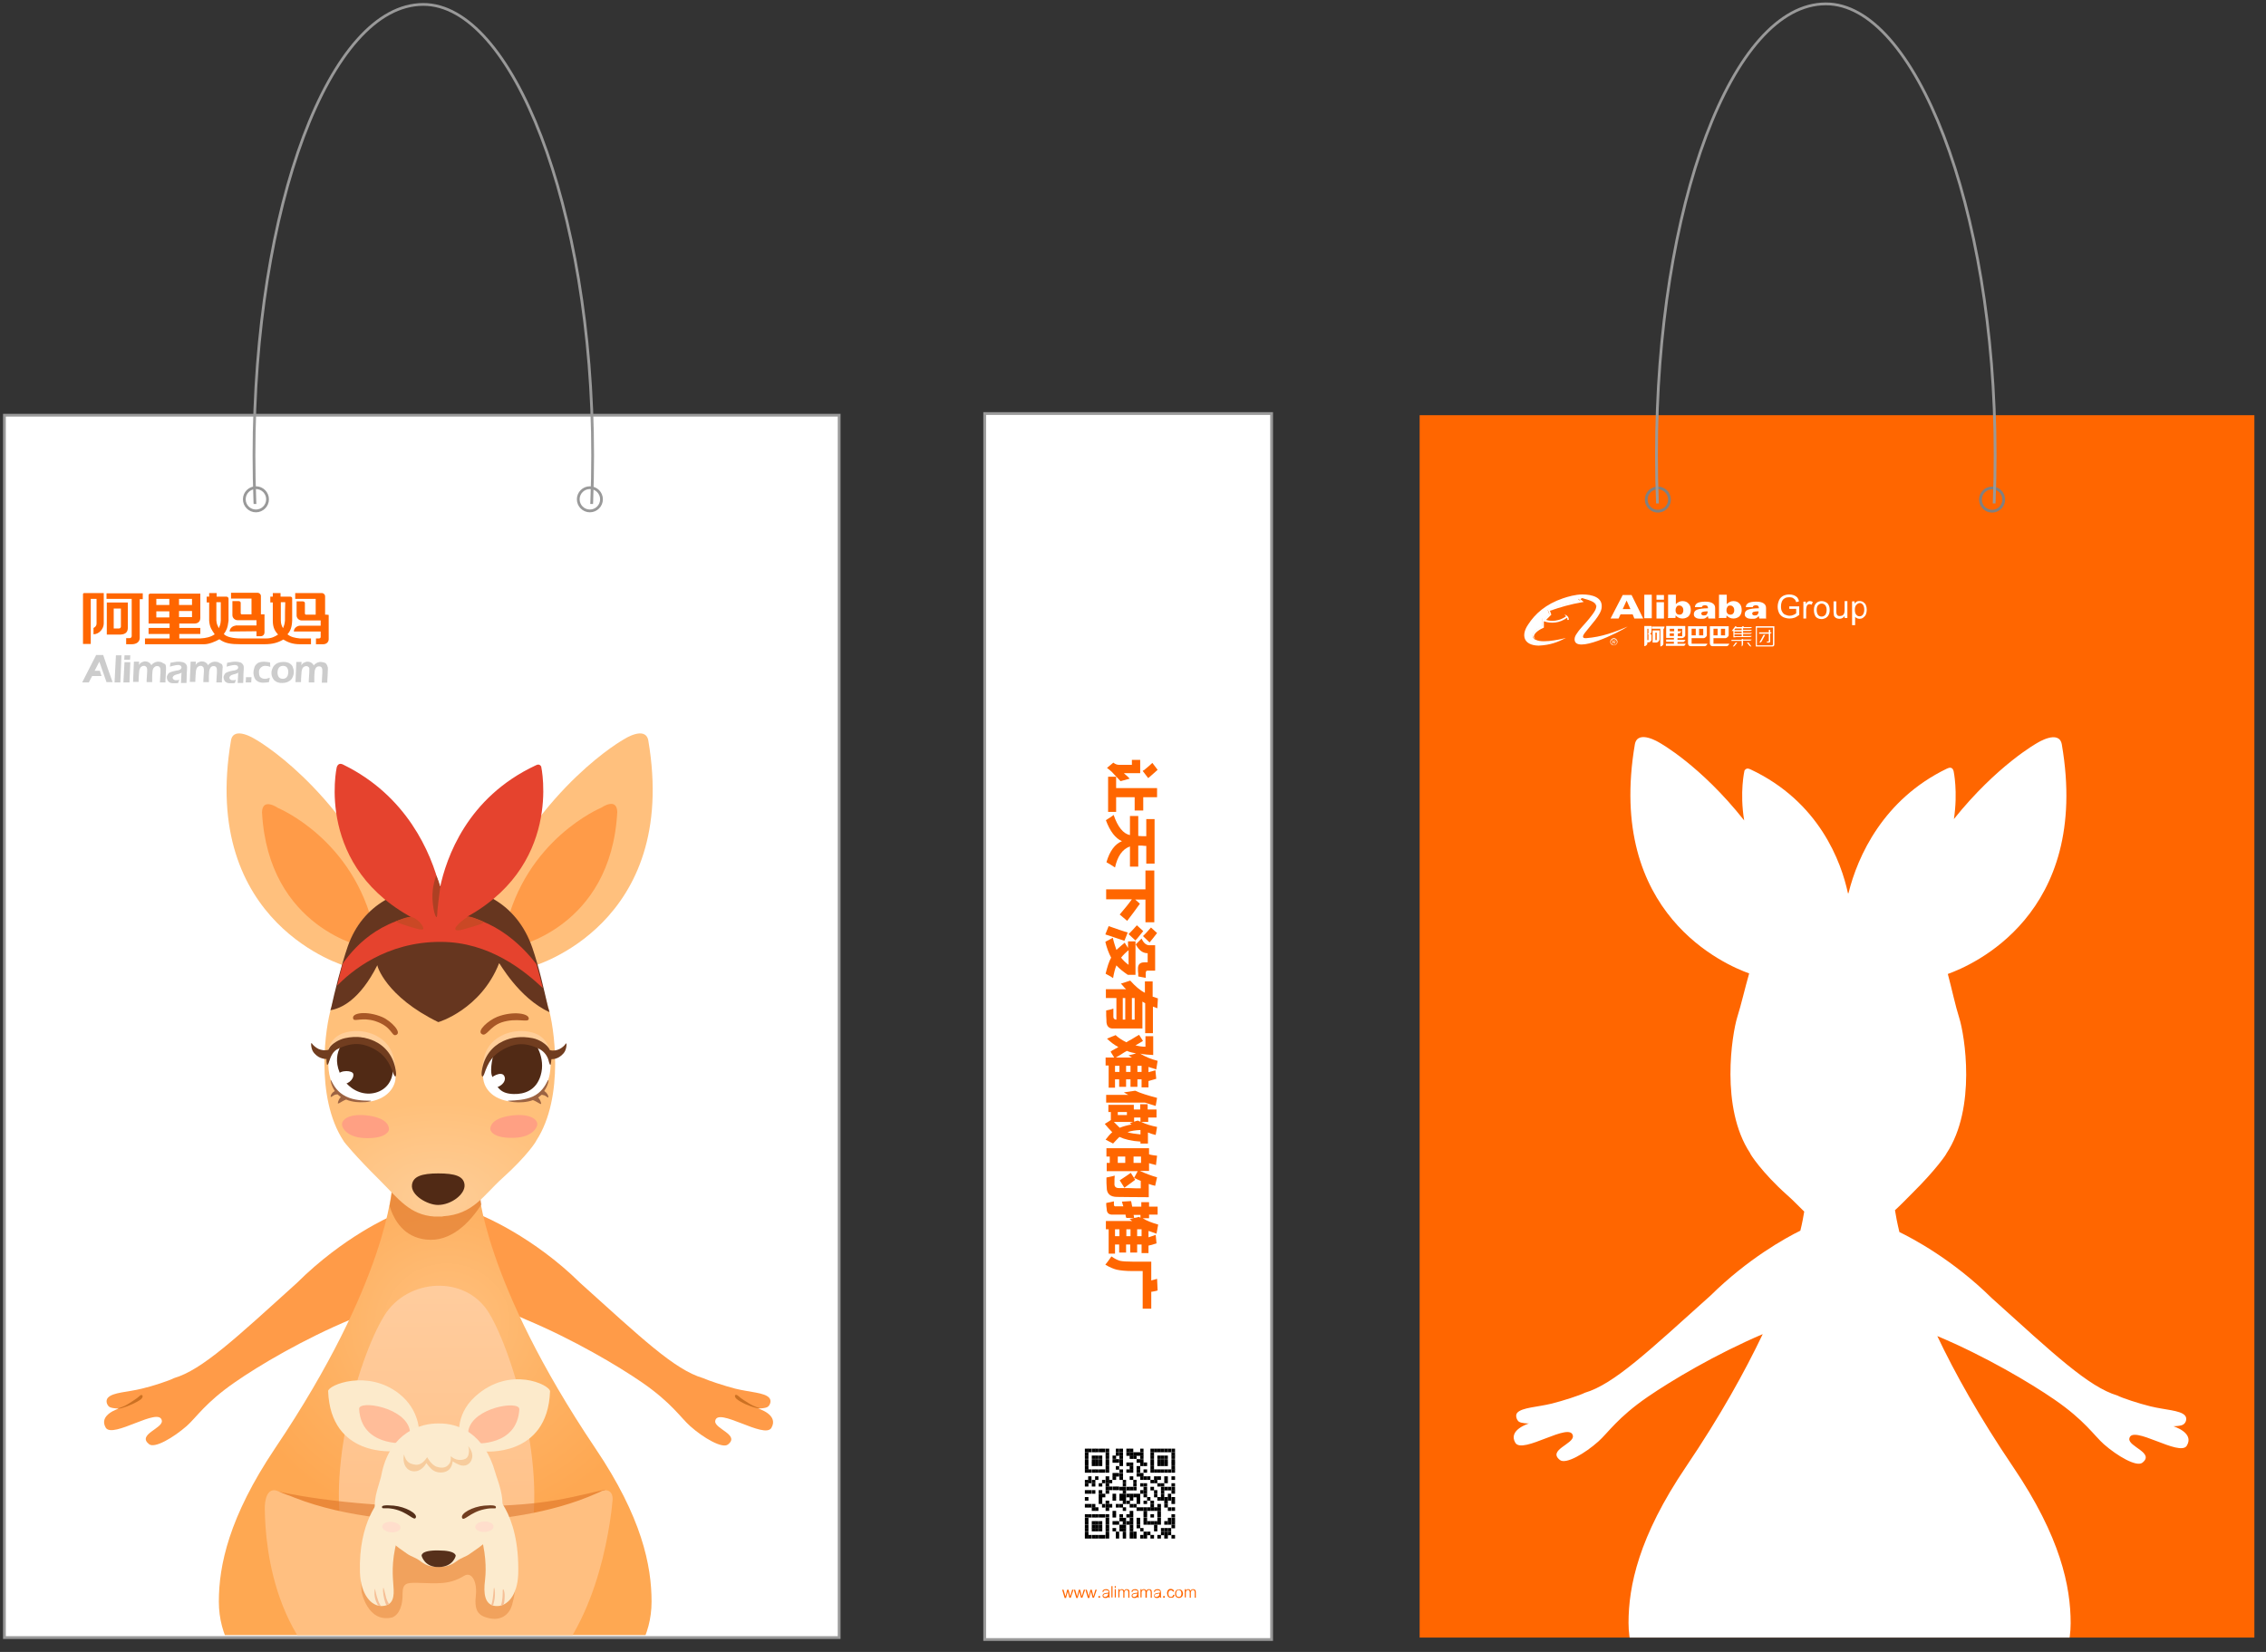<?xml version="1.0" encoding="utf-8"?>
<!-- Generator: Adobe Illustrator 17.1.0, SVG Export Plug-In . SVG Version: 6.00 Build 0)  -->
<!DOCTYPE svg PUBLIC "-//W3C//DTD SVG 1.1//EN" "http://www.w3.org/Graphics/SVG/1.1/DTD/svg11.dtd">
<svg version="1.1" id="图层_1" xmlns="http://www.w3.org/2000/svg" xmlns:xlink="http://www.w3.org/1999/xlink" x="0px" y="0px"
	 viewBox="0 0 819 597.2" style="enable-background:new 0 0 819 597.2;" xml:space="preserve">
<rect x="0" y="0" width="819" height="597.2" fill="#333333" stroke="none"/>
<rect x="513.1" y="150.1" style="fill:#FF6600;" width="301.7" height="441.9"/>
<rect x="1.6" y="150.1" style="fill:#FFFFFF;stroke:#999999;stroke-miterlimit:10;" width="301.7" height="441.9"/>
<rect x="355.9" y="149.5" style="fill:#FFFFFF;stroke:#999999;stroke-miterlimit:10;" width="103.7" height="443.2"/>
<circle style="fill:none;stroke:#999999;" cx="92.5" cy="180.5" r="4.2"/>
<circle style="fill:none;stroke:#999999;" cx="213.2" cy="180.5" r="4.2"/>
<g>
	<path style="fill:#FF6600;" d="M408.3,281.5c-1,0.3-2.1,0.6-3.3,0.9c-1.1-1.2-2.2-2.3-3.2-3.4c-0.8-0.7-1.4-1.2-1.7-1.4l2.3-1.9
		c0.6,0.5,1.3,0.8,2.1,0.8h4.6v-1.8h3v4.8h-5.9c0.2,0.2,0.5,0.5,1,0.9C407.7,280.9,408.1,281.2,408.3,281.5z M418.2,284.8v3.4h-5
		v4.8h-3.1v-4.8h-6.7v5.3h-2.9v-12.7h2.9v4.1H418.2z M418.4,278.3c-1.4,1.2-2.5,2.3-3.4,3l-2-2.6c0.1-0.1,0.3-0.2,0.5-0.3
		c1.2-1,2.3-1.9,3-2.6L418.4,278.3z"/>
	<path style="fill:#FF6600;" d="M411.4,295v7.2c0.8,0.1,1.8,0.1,2.9,0.1v-6.2h3v16.1h-3v-6.4c-0.4,0-0.9,0-1.5-0.1
		c-0.6,0-1.1,0-1.4,0v7.6h-3V306c-2.8,1-4.5,3.6-5.4,7.6c-1-0.7-2.1-1.3-3.1-1.9c1.2-4.1,3.1-6.6,5.6-7.6c-2.3-1-4.3-3.5-5.8-7.6
		c1.1-0.7,2.1-1.3,2.8-1.9c1.5,4.4,3.5,6.8,5.9,7.3V295H411.4z"/>
	<path style="fill:#FF6600;" d="M417.2,314.8v18.6H414v-8.2h-3.7l1.7,1.5c-1.6,2.2-3.1,4.3-4.6,6.2l-2.7-2.3c1.7-2,3.2-3.8,4.4-5.5
		h-9.3v-3.6H414v-6.8H417.2z"/>
	<path style="fill:#FF6600;" d="M407.6,337.1l-1.2,3c-0.7-0.2-1.8-0.6-3.3-1.1c-1.6-0.5-2.8-0.9-3.6-1.2l1.2-3
		C403.6,335.8,405.8,336.6,407.6,337.1z M410.6,352.4h-3c-1.6-1.1-3-2.2-4.1-3.4c-0.5,1.2-0.9,2.8-1.2,4.6c-0.4-0.3-1-0.7-2-1.2
		c-0.3-0.2-0.5-0.3-0.7-0.4c0.6-2.4,1.2-4.4,2-5.8c-0.9-1.7-1.6-3.6-2.1-5.7c0.3-0.2,0.6-0.4,1.1-0.6c0.7-0.4,1.2-0.7,1.6-0.9
		c0.4,1.8,0.9,3.2,1.3,4.4c0.9-0.8,1.9-1.7,3-2.6l1.2,1.9v-2.4h2.7V352.4z M407.9,343.5c-1.1,0.9-2,1.8-2.7,2.7
		c0.7,0.9,1.6,1.8,2.7,2.6V343.5z M413.2,336.6c-0.5,0.6-1.2,1.5-2.2,2.7c-0.3,0.3-0.5,0.5-0.6,0.7l-2.5-2.3c0.8-0.8,1.8-1.8,3-3.2
		L413.2,336.6z M414.1,351.9v1.6c-0.9-0.2-1.8-0.3-2.7-0.5c0-0.2,0-0.5,0-1c-0.1-0.6-0.1-1.1-0.1-1.6c-0.1-1.7,0.7-2.5,2.3-2.5h1.2
		v-3.3c-1.8,0-3.2-1.1-4.3-3.2c0.7-0.7,1.4-1.4,2.1-2.1c0.8,1.8,1.9,2.6,3.3,2.4h1.6v9.2h-2.8C414.3,350.9,414.1,351.2,414.1,351.9z
		 M418.2,337.3c-0.9,1.2-1.8,2.3-2.7,3.4l-2.4-2.3c1-0.9,1.9-2,2.9-3.1L418.2,337.3z"/>
	<path style="fill:#FF6600;" d="M399.7,360.8v-3.2h7.3c-0.4-0.3-0.8-0.8-1.4-1.5c-0.2-0.3-0.4-0.4-0.5-0.5c0.7-0.2,1.8-0.6,3.4-1.1
		c1.8,2,3.5,3.5,5.3,4.4v-4.1h2.8v5.5c0.3,0.1,0.6,0.2,1.2,0.4c0.3,0.1,0.5,0.2,0.7,0.2l-0.2,3.6c-0.5-0.2-1.1-0.4-1.6-0.6v9.6h-2.8
		v-10.8c-0.2-0.1-0.5-0.3-0.8-0.5l-0.2-0.1v9.7h-10.2c-1.9,0.2-2.9-0.8-2.8-3c-0.1-0.9-0.1-2.1-0.1-3.5c1-0.2,1.9-0.4,2.6-0.7
		c0,0.9,0,1.8,0,2.6c-0.1,0.9,0.3,1.4,1.1,1.4v-7.8H399.7z M406.7,360.8h-0.9v7.8h0.9V360.8z M410.1,360.8h-1v7.8h1V360.8z"/>
	<path style="fill:#FF6600;" d="M417.9,390c-0.3,0.1-0.7,0.2-1.4,0.4c-0.6,0.2-1.1,0.3-1.4,0.4v2.3h-2.5v-2.9h-1.5v2.7h-2.5v-2.7
		h-1.6v2.7h-2.5v-2.7H403v3h-2.3v-8h-1.1v-2.9h3.1l-1.3-2.1c0.3-0.3,0.8-0.6,1.6-1c0.6-0.3,1-0.5,1.2-0.7c-1.4-0.7-2.7-1.7-4.1-3
		c0.5-0.2,1.1-0.5,1.9-0.8c0.6-0.2,1-0.4,1.2-0.5c1.2,1.1,2.5,1.9,3.9,2.6c0.4-0.3,1-0.6,1.9-1.1c1.1-0.7,2-1.2,2.7-1.6l1.4,2.2
		c-0.9,0.6-1.8,1.1-2.7,1.6c1.1,0.3,2.3,0.5,3.6,0.5v-3.8h2.8v6.8c-1.7-0.1-3.3-0.2-4.7-0.5c1.8,1.1,3.9,2,6.3,2.6l-0.5,3.1
		c-1-0.3-1.9-0.6-2.8-0.9v1.9c0.8-0.2,1.6-0.4,2.5-0.7L417.9,390z M404.6,385.3H403v2.2h1.6V385.3z M407.9,381.5
		c1-0.2,1.9-0.4,2.7-0.7c-1.1-0.2-2.2-0.4-3.3-0.9c-0.6,0.3-1.4,0.8-2.3,1.4c-0.8,0.5-1.4,0.8-1.7,1h5.8
		C408.8,382.1,408.4,381.9,407.9,381.5z M408.6,385.3h-1.6v2.2h1.6V385.3z M412.6,385.3h-1.5v2.2h1.5V385.3z"/>
	<path style="fill:#FF6600;" d="M418.2,407.4l-0.5,2.9c-0.9-0.2-1.9-0.5-2.8-0.9v4h-2.7v-0.7c-3.2-0.2-5.7-0.8-7.6-1.7
		c-0.7,0.7-1.5,1.5-2.3,2.4c-1-0.5-1.9-1-2.7-1.4c0.8-1.1,1.6-2,2.4-2.7c-0.9-0.9-1.8-1.9-2.7-3c0.8-0.5,1.5-0.9,2.2-1.4V402h-0.9
		v-2.6h9.2v1.7h2.3v-1.9h2.7v1.9h3.2v2.9H415v1.6h-2.5C414.1,406.4,416.1,407,418.2,407.4z M399.8,398.5v-2.7h8
		c-0.6-0.3-1.1-0.6-1.6-0.9c1.4-0.2,2.8-0.4,4.1-0.6c1.9,0.9,4.5,1.7,7.9,2.6l-0.5,2.9c-1.4-0.4-2.7-0.8-3.9-1.2H399.8z
		 M404.7,407.7c1.2-0.5,2.7-0.9,4.3-1.2c-0.1-0.1-0.2-0.1-0.3-0.2c-0.2-0.2-0.3-0.3-0.4-0.3c0.2-0.1,0.4-0.1,0.7-0.2
		c0.3-0.1,0.4-0.2,0.5-0.2h-6.9C403.4,406.4,404.1,407.1,404.7,407.7z M407.3,402H404v1.1h3.3V402z M412.2,408.5
		c-1.9,0.1-3.4,0.3-4.7,0.8c1.2,0.4,2.8,0.6,4.7,0.8V408.5z M411.3,405.1c0.3,0.2,0.6,0.3,0.9,0.4V404h-2.3v1.5
		C410.4,405.3,410.8,405.2,411.3,405.1z"/>
	<path style="fill:#FF6600;" d="M403.8,432.7c-2.5,0-3.8-1.1-3.8-3.4c-0.1-0.9-0.1-2.1-0.1-3.6c0.2-0.1,0.5-0.1,0.9-0.2
		c0.6-0.1,1.3-0.3,2.1-0.5c-0.1,0.6-0.1,1.6-0.1,2.8c-0.1,1.1,0.4,1.7,1.6,1.7c0.5,0,1.6,0,3.3,0c2.2,0.1,3.7,0.1,4.6,0.1v-2.7
		c-0.8-0.3-1.6-0.7-2.4-1.1c0.4-0.8,0.9-1.6,1.3-2.4H400v-3h1.1v-2.3h-1.2v-3h15.4v2.2c1,0.3,2,0.4,2.9,0.5l-0.4,3.4
		c-0.2-0.1-0.4-0.1-0.6-0.2c-0.6-0.1-1.2-0.3-1.9-0.5v2.8h-3.3c2.2,1,4.3,1.8,6.2,2.3l-0.7,3.1c-0.3-0.1-0.6-0.2-1.1-0.3
		c-0.5-0.2-0.9-0.3-1.2-0.4v4.8C409.6,432.8,405.8,432.7,403.8,432.7z M406.7,418.1H404v2.3h2.7V418.1z M410.3,426.5
		c-0.6,0.5-1.5,1.1-2.7,2c-0.5,0.4-0.9,0.6-1.2,0.9l-1.7-2.7c1.7-1.1,3-2,4-2.7L410.3,426.5z M412.4,418.1h-2.7v2.3h2.7V418.1z"/>
	<path style="fill:#FF6600;" d="M399.7,444.4v-3h9.5c-0.3-0.2-0.7-0.5-1-0.8c0.2,0,0.5,0,0.8-0.1c0.4-0.1,0.6-0.1,0.8-0.2
		c-1.1,0-2,0-2.7,0c-0.2-0.4-0.3-0.8-0.3-1.2h-4.5c-1.5,0.1-2.3-0.6-2.3-2c-0.1-0.7-0.2-1.4-0.2-2.2c0.1,0,0.2,0,0.4-0.1
		c0.7-0.1,1.5-0.3,2.4-0.5v1.2c0,0.5,0.3,0.7,0.8,0.6h2.6c-0.2-0.5-0.3-1.1-0.5-1.7l3.3-0.2c0,0.1,0,0.2,0.1,0.4
		c0.1,0.4,0.2,0.9,0.3,1.6h3.3v-1.6h2.8v1.6h3.1v2.9h-3.1v1.3h-2.3c1.4,0.9,3.2,1.6,5.6,2.3L418,446c-0.3-0.1-0.8-0.3-1.4-0.5
		c-0.7-0.3-1.2-0.4-1.5-0.5v2.3c0.8-0.3,1.7-0.5,2.6-0.9l0.3,3.1c-0.2,0.1-0.4,0.1-0.7,0.2c-0.5,0.2-1.2,0.4-2.2,0.6v2.7h-2.5v-3.1
		h-1.6v2.9h-2.5v-2.9h-1.5v2.9h-2.5v-2.9H403v3.3h-2.3v-8.8H399.7z M404.6,444.4H403v2.5h1.6V444.4z M408.6,444.4h-1.5v2.5h1.5
		V444.4z M409.7,439.2c0.1,0.3,0.2,0.7,0.2,1.1c0.6-0.1,1.2-0.2,1.8-0.4c0.2,0.2,0.3,0.3,0.5,0.3v-1H409.7z M412.6,444.4h-1.6v2.5
		h1.6V444.4z"/>
	<path style="fill:#FF6600;" d="M409.4,459.5c-2.5,0-4.4-0.2-5.8-0.5c-1.2-0.3-2.6-0.9-4.1-1.8c0.7-0.9,1.5-1.9,2.2-3
		c1.1,0.8,2.1,1.3,3.1,1.6c0.9,0.2,2.5,0.3,4.6,0.3h6.7v6.8c0.4-0.1,1-0.3,1.8-0.5c0.2-0.1,0.3-0.1,0.3-0.1l0.2,4.2
		c-0.2,0.1-0.6,0.2-1.1,0.3c-0.6,0.1-1,0.2-1.2,0.2v6.1H413v-13.6H409.4z"/>
</g>
<g>
	<defs>
		<rect id="SVGID_1_" x="198.5" y="148.8" width="279.2" height="95.6"/>
	</defs>
	<clipPath id="SVGID_2_">
		<use xlink:href="#SVGID_1_"  style="overflow:visible;"/>
	</clipPath>
</g>
<circle style="fill:none;stroke:#808080;" cx="599.2" cy="180.6" r="4.2"/>
<circle style="fill:none;stroke:#808080;" cx="720" cy="180.6" r="4.2"/>
<g>
	<defs>
		<rect id="SVGID_3_" x="520.4" y="293" width="272.1" height="300"/>
	</defs>
	<clipPath id="SVGID_4_">
		<use xlink:href="#SVGID_3_"  style="overflow:visible;"/>
	</clipPath>
</g>
<g>
	<defs>
		<rect id="SVGID_5_" x="-0.4" y="244.6" width="310.2" height="348.8"/>
	</defs>
	<clipPath id="SVGID_6_">
		<use xlink:href="#SVGID_5_"  style="overflow:visible;"/>
	</clipPath>
</g>
<g>
	<g id="形状_2_copy_3_副本_4_13_">
		<g>
			<path style="fill-rule:evenodd;clip-rule:evenodd;fill:#CCCCCC;" d="M34.7,236.9c-1.7,3.3-3.2,6.3-5,9.8h2.4
				c0.4-0.8,0.7-1.3,1.2-2.3c1.2,0,2.2,0,3.4,0c-0.3-0.7-0.4-1.3-0.6-1.9h-1.9c0.6-1.1,0.9-1.7,1.7-3.3c0.9,2.6,1.8,5.1,2.6,7.4h2.2
				c-1.2-3.4-2.3-6.4-3.4-9.8H34.7z M41.4,246.7h2.1l0.4-9.8l-2,0L41.4,246.7z M44.6,246.7h2.2l0.3-7.3h-2.1L44.6,246.7z M45,236.9
				l-0.1,1.6c0,0,1.6,0,2.1,0l0.1-1.6C45.3,236.9,45.3,236.9,45,236.9z M58.4,239.4c-0.4-0.1-0.8-0.2-1.2-0.2c-0.2,0-0.5,0-0.7,0.1
				c-0.2,0-0.4,0.1-0.6,0.2c-0.2,0.1-0.3,0.2-0.5,0.3c-0.1,0.1-0.3,0.2-0.4,0.3c-0.1,0.1-0.2,0.3-0.3,0.4c-0.1-0.2-0.2-0.4-0.3-0.5
				c-0.1-0.1-0.2-0.2-0.3-0.3c-0.1-0.1-0.3-0.2-0.4-0.3c-0.2-0.1-0.3-0.1-0.5-0.2c-0.2,0-0.4-0.1-0.6-0.1c-0.3,0-0.6,0-0.8,0.1
				c-0.3,0.1-0.5,0.2-0.7,0.3c-0.2,0.1-0.4,0.2-0.5,0.4c-0.1,0.1-0.3,0.3-0.4,0.5l0.1-1.2h-1.9l-0.3,7.3c0,0,1.6,0,2,0
				c0-0.6,0-1.5,0.1-2.5c0.1-1.1,0.1-1.8,0.3-2.1c0.1-0.4,0.3-0.7,0.6-0.9c0.3-0.2,0.5-0.3,0.9-0.3c0.2,0,0.3,0,0.5,0.1
				c0.1,0.1,0.3,0.2,0.4,0.3c0.1,0.1,0.2,0.3,0.2,0.4c0,0.1,0.1,0.3,0.1,0.5c0,0.4,0,1.2-0.1,2.3c-0.1,1.1-0.1,1.9-0.1,2.3
				c0.4,0,1.7,0,2,0l0-2c0-0.7,0.1-1.3,0.1-1.7c0-0.4,0.1-0.8,0.2-1c0.1-0.2,0.2-0.5,0.4-0.6c0.2-0.2,0.3-0.3,0.5-0.4
				c0.2-0.1,0.4-0.1,0.6-0.1c0.2,0,0.4,0,0.6,0.1c0.2,0.1,0.3,0.2,0.4,0.4c0.1,0.2,0.2,0.4,0.2,0.8c0,0.3,0,0.6,0,1.1l-0.1,1.6
				c0,0.7-0.1,1.3-0.1,1.9c0.4,0,1.7,0,2,0c0-0.5,0-1.3,0.1-2.3c0-1,0.1-1.7,0.1-2.2c0-0.4,0-0.8,0-1c0-0.4-0.1-0.8-0.3-1.1
				C59,239.8,58.7,239.6,58.4,239.4z M66.1,239.4c-0.4-0.1-0.9-0.2-1.4-0.2c-0.5,0-0.9,0-1.4,0.1c-0.5,0.1-1.7,0.3-1.7,0.3l-0.2,1.4
				c0,0,2-0.6,2.9-0.6c0.2,0,0.4,0,0.6,0.1c0.2,0,0.4,0.1,0.5,0.3c0.1,0.1,0.2,0.3,0.2,0.5c0,0.1,0,0.2-0.1,0.3
				c0,0.1-0.1,0.2-0.2,0.3c-0.1,0.1-0.2,0.2-0.3,0.2c-0.1,0.1-0.3,0.1-0.5,0.2c-0.2,0.1-0.4,0.1-0.6,0.1c-0.7,0.1-1.2,0.3-1.7,0.4
				c-0.4,0.1-0.7,0.3-1,0.4c-0.2,0.2-0.4,0.3-0.5,0.5c-0.1,0.2-0.2,0.4-0.3,0.6c-0.1,0.2-0.1,0.4-0.1,0.6c0,0.4,0.1,0.7,0.3,1.1
				c0.2,0.4,0.5,0.6,0.9,0.8c0.4,0.2,0.9,0.2,1.5,0.2c0.2,0,0.4,0,0.6,0c0.2,0,0.5,0,0.8-0.1c0.1-0.5,0.3-0.9,0.4-1.2
				c-0.3,0.1-0.5,0.2-0.7,0.2c-0.2,0-0.3,0-0.5,0c-0.2,0-0.4,0-0.6-0.1c-0.2-0.1-0.3-0.2-0.4-0.3c-0.1-0.1-0.2-0.3-0.2-0.5
				c0-0.1,0-0.2,0.1-0.3c0-0.1,0.1-0.2,0.2-0.3c0.1-0.1,0.2-0.2,0.4-0.3c0.1-0.1,0.3-0.1,0.5-0.2c0.2-0.1,0.4-0.1,0.7-0.2
				c0.3-0.1,0.5-0.1,0.6-0.2c0.1,0,0.2-0.1,0.3-0.1c0.1,0,0.2-0.1,0.4-0.3l-0.2,3.8h2c0,0,0.1-2.3,0.1-3.5c0.1-1.1,0.1-1.8,0.1-2.1
				c0-0.5-0.1-0.9-0.4-1.2C66.9,239.7,66.5,239.5,66.1,239.4z M78.9,239.4c-0.4-0.1-0.8-0.2-1.2-0.2c-0.2,0-0.5,0-0.7,0.1
				c-0.2,0-0.4,0.1-0.6,0.2c-0.2,0.1-0.3,0.2-0.5,0.3c-0.1,0.1-0.3,0.2-0.4,0.3c-0.1,0.1-0.2,0.3-0.3,0.4c-0.1-0.2-0.2-0.4-0.3-0.5
				c-0.1-0.1-0.2-0.2-0.3-0.3c-0.1-0.1-0.3-0.2-0.4-0.3c-0.2-0.1-0.3-0.1-0.5-0.2c-0.2,0-0.4-0.1-0.6-0.1c-0.3,0-0.6,0-0.8,0.1
				c-0.3,0.1-0.5,0.2-0.7,0.3c-0.2,0.1-0.4,0.2-0.5,0.4c-0.1,0.1-0.3,0.3-0.4,0.5l0.1-1.2h-1.9l-0.3,7.3h2c0,0,0-1.5,0.1-2.5
				c0.1-1.1,0.1-1.8,0.3-2.1c0.1-0.4,0.3-0.7,0.6-0.9c0.3-0.2,0.5-0.3,0.9-0.3c0.2,0,0.3,0,0.5,0.1c0.1,0.1,0.3,0.2,0.4,0.3
				c0.1,0.1,0.2,0.3,0.2,0.4c0,0.1,0.1,0.3,0.1,0.5c0,0.4,0,1.2-0.1,2.3c-0.1,1.1-0.1,1.9-0.1,2.3c0.4,0,1.7,0,2,0l0-2
				c0-0.7,0.1-1.3,0.1-1.7c0-0.4,0.1-0.8,0.2-1c0.1-0.2,0.2-0.5,0.3-0.6c0.2-0.2,0.3-0.3,0.5-0.4c0.2-0.1,0.4-0.1,0.6-0.1
				c0.2,0,0.4,0,0.6,0.1c0.2,0.1,0.3,0.2,0.4,0.4c0.1,0.2,0.2,0.4,0.2,0.8c0,0.3,0,0.6,0,1.1l-0.1,1.6c0,0.7-0.1,1.3-0.1,1.9
				c0.4,0,1.7,0,2,0c0-0.5,0-1.3,0.1-2.3c0-1,0.1-1.7,0.1-2.2c0-0.4,0.1-0.8,0.1-1c0-0.4-0.1-0.8-0.3-1.1
				C79.5,239.8,79.3,239.6,78.9,239.4z M86.6,239.4c-0.4-0.1-0.9-0.2-1.4-0.2c-0.5,0-0.9,0-1.4,0.1c-0.5,0.1-1.7,0.3-1.7,0.3
				l-0.2,1.4c0,0,2-0.6,2.9-0.6c0.2,0,0.4,0,0.6,0.1c0.2,0,0.4,0.1,0.5,0.3c0.1,0.1,0.2,0.3,0.2,0.5c0,0.1,0,0.2-0.1,0.3
				c0,0.1-0.1,0.2-0.2,0.3c-0.1,0.1-0.2,0.2-0.3,0.2c-0.1,0.1-0.3,0.1-0.5,0.2c-0.2,0.1-0.4,0.1-0.6,0.1c-0.7,0.1-1.2,0.3-1.7,0.4
				c-0.4,0.1-0.7,0.3-1,0.4c-0.2,0.2-0.4,0.3-0.5,0.5c-0.1,0.2-0.2,0.4-0.3,0.6c-0.1,0.2-0.1,0.4-0.1,0.6c0,0.4,0.1,0.7,0.3,1.1
				c0.2,0.4,0.5,0.6,0.9,0.8c0.4,0.2,0.9,0.2,1.5,0.2c0.2,0,0.4,0,0.6,0c0.2,0,0.5,0,0.8-0.1c0.1-0.5,0.3-0.9,0.4-1.2
				c-0.3,0.1-0.5,0.2-0.7,0.2c-0.2,0-0.3,0-0.5,0c-0.2,0-0.4,0-0.6-0.1c-0.2-0.1-0.3-0.2-0.4-0.3c-0.1-0.1-0.2-0.3-0.2-0.5
				c0-0.1,0-0.2,0.1-0.3c0-0.1,0.1-0.2,0.2-0.3c0.1-0.1,0.2-0.2,0.4-0.3c0.1-0.1,0.3-0.1,0.5-0.2c0.2-0.1,0.4-0.1,0.7-0.2
				c0.3-0.1,0.5-0.1,0.6-0.2c0.1,0,0.2-0.1,0.3-0.1c0.1,0,0.2-0.1,0.4-0.3l-0.2,3.8h2c0,0,0.1-2.3,0.1-3.5c0.1-1.1,0.1-1.8,0.1-2.1
				c0-0.5-0.1-0.9-0.4-1.2C87.4,239.7,87.1,239.5,86.6,239.4z M88.9,244.8c0,0.9-0.1,1.6-0.1,1.9c0.7,0,2,0,2,0s0.1-1.6,0.1-1.9
				C90.4,244.8,88.9,244.8,88.9,244.8z M94.2,241.4c0.2-0.2,0.5-0.4,0.7-0.5c0.3-0.1,0.6-0.2,0.9-0.2c0.5,0,1.2,0.1,1.9,0.4
				l-0.1-1.6c-0.5-0.1-0.8-0.2-1.2-0.2c-0.3,0-0.7-0.1-1-0.1c-0.6,0-1.1,0.1-1.5,0.2c-0.5,0.1-0.9,0.4-1.2,0.7
				c-0.4,0.4-0.7,0.8-0.8,1.4c-0.2,0.6-0.3,1.1-0.3,1.7c0,0.5,0.1,0.9,0.2,1.3c0.1,0.4,0.3,0.8,0.5,1.1c0.2,0.3,0.5,0.5,0.8,0.7
				c0.3,0.2,0.6,0.3,1,0.4c0.4,0.1,0.7,0.1,1.1,0.1c0.7,0,1.3-0.1,2-0.2c0.1-0.4,0.1-0.7,0.2-0.9c0-0.2,0.1-0.5,0.1-0.7
				c-0.3,0.1-0.7,0.2-1,0.3c-0.3,0.1-0.6,0.1-0.8,0.1c-0.4,0-0.8-0.1-1.2-0.3c-0.3-0.2-0.6-0.4-0.7-0.8c-0.1-0.3-0.2-0.7-0.2-1.2
				c0-0.3,0-0.6,0.1-1C93.9,241.9,94,241.6,94.2,241.4z M105.2,240.2c-0.4-0.3-0.8-0.6-1.3-0.7c-0.5-0.2-1-0.2-1.6-0.2
				c-0.6,0-1.2,0.1-1.7,0.3c-0.6,0.2-1,0.5-1.4,0.9c-0.4,0.4-0.6,0.8-0.8,1.3c-0.2,0.5-0.3,1-0.3,1.5c0,0.5,0.1,1,0.3,1.5
				c0.2,0.5,0.5,0.9,0.8,1.2c0.4,0.3,0.8,0.6,1.3,0.7c0.5,0.2,1,0.2,1.6,0.2c0.6,0,1.2-0.1,1.7-0.3c0.5-0.2,1-0.5,1.3-0.8
				c0.4-0.4,0.6-0.8,0.8-1.3c0.2-0.5,0.3-1,0.3-1.6c0-0.5-0.1-1-0.3-1.5C105.8,240.9,105.5,240.5,105.2,240.2z M104,244.2
				c-0.2,0.4-0.4,0.7-0.7,0.9c-0.3,0.2-0.7,0.3-1.1,0.3c-0.4,0-0.8-0.1-1.1-0.3c-0.3-0.2-0.5-0.5-0.6-0.8c-0.1-0.3-0.2-0.7-0.2-1.1
				c0-0.5,0.1-0.9,0.2-1.3c0.2-0.4,0.4-0.7,0.7-0.9c0.3-0.2,0.7-0.3,1.1-0.3c0.4,0,0.8,0.1,1.1,0.3c0.3,0.2,0.5,0.5,0.6,0.8
				c0.1,0.3,0.2,0.7,0.2,1.1C104.2,243.3,104.1,243.8,104,244.2z M118,240.1c-0.2-0.3-0.5-0.5-0.9-0.6c-0.4-0.1-0.8-0.2-1.2-0.2
				c-0.2,0-0.5,0-0.7,0.1c-0.2,0-0.4,0.1-0.6,0.2c-0.2,0.1-0.3,0.2-0.5,0.3c-0.1,0.1-0.3,0.2-0.4,0.3c-0.1,0.1-0.2,0.3-0.3,0.4
				c-0.1-0.2-0.2-0.4-0.3-0.5c-0.1-0.1-0.2-0.2-0.3-0.3c-0.1-0.1-0.3-0.2-0.4-0.3c-0.2-0.1-0.3-0.1-0.5-0.2c-0.2,0-0.4-0.1-0.6-0.1
				c-0.3,0-0.6,0-0.8,0.1c-0.3,0.1-0.5,0.2-0.7,0.3c-0.2,0.1-0.4,0.2-0.5,0.4c-0.1,0.1-0.3,0.3-0.4,0.5l0.1-1.2c-0.3,0-1.5,0-1.9,0
				c0,0.8-0.3,6.5-0.3,7.3c0.4,0,1.6,0,2,0c0-0.6,0-1.5,0.1-2.5c0.1-1.1,0.1-1.8,0.3-2.1c0.1-0.4,0.3-0.7,0.6-0.9
				c0.3-0.2,0.5-0.3,0.9-0.3c0.2,0,0.3,0,0.5,0.1c0.1,0.1,0.3,0.2,0.4,0.3c0.1,0.1,0.2,0.3,0.2,0.4c0,0.1,0,0.3,0,0.5
				c0,0.4,0,1.2-0.1,2.3c-0.1,1.1-0.1,1.9-0.1,2.3c0.4,0,1.7,0,2,0l0-2c0-0.7,0.1-1.3,0.1-1.7c0-0.4,0.1-0.8,0.2-1
				c0.1-0.2,0.2-0.5,0.3-0.6c0.2-0.2,0.3-0.3,0.5-0.4c0.2-0.1,0.4-0.1,0.6-0.1c0.2,0,0.4,0,0.6,0.1c0.2,0.1,0.3,0.2,0.4,0.4
				c0.1,0.2,0.2,0.4,0.2,0.8c0,0.3,0,0.6,0,1.1l-0.1,1.6c0,0.7-0.1,1.3-0.1,1.9c0.4,0,1.7,0,2,0c0-0.5,0-1.3,0.1-2.3
				c0-1,0.1-1.7,0.1-2.2c0-0.4,0-0.8,0-1C118.3,240.7,118.2,240.4,118,240.1z"/>
		</g>
	</g>
	<g id="形状_2_copy_3_副本_5_13_">
		<g>
			<path style="fill-rule:evenodd;clip-rule:evenodd;fill:#FF6600;" d="M38.5,216.5c3,0,6.1,0,9.1,0c0,4.5,0,9.2,0,13.5
				c0,0.3-0.3,0.7-0.7,0.7c-0.5,0-0.7,0-1.3,0v2.2c0.7,0,1.3,0,2,0c1.8,0,2.9-0.9,2.9-2.3c0-3.5,0-10.4,0-14h1.1v-2.1H38.5V216.5z
				 M85.1,226.2c-0.8,0-2.1,0.8-2.1,2.1c2.6,0,6.9-0.1,9.7-0.1c0,0.5,0,1.1,0,1.8c1,0,0.6,0,1.6,0c0.6,0,1.3-0.5,1.3-1.4
				c0-2.3,0-4.1,0-6.5c-0.4,0-0.9,0-1.3,0c0-1.8,0-5.4,0-6.7c0-0.5-0.5-1.1-1.2-1.1h-9.6v2.1h7.4c0,1.9,0,3.8,0,5.7
				c-1.8,0-2,0-3.5,0c-0.2,0-0.4-0.2-0.4-0.4c0-1,0-2.5,0-3.8c0-0.3-0.3-0.6-0.8-0.6H84v5.1c0,1,0.9,1.8,1.8,1.8c0,0,3.7,0,6.9,0
				v1.9H85.1z M46.2,226.9c0-2.4,0-5.8,0-9.1h-7.6v11.6c2.2,0,5,0,5,0C45.6,229.3,46.2,228.3,46.2,226.9z M43,227.2
				c-0.5,0-1.1,0-1.9,0V220c0.8,0,1.8,0,2.6,0c0,2.2,0,4.6,0,6.5C43.7,226.9,43.4,227.2,43,227.2z M30,214.9c0,4.2,0,9.6,0,17.9h2.8
				c0-5.2,0-10.9,0-16.3c0.7,0,1.4,0,2.1,0c0,3.1,0,5.9,0,8.9c0,1.2-1.1,1.6-1.1,1.6v2.3c2,0,3.7-2,3.7-3.9c0-3.4,0-7.7,0-11
				c-2.5,0-4.5,0-7,0C29.9,214.4,30,214.9,30,214.9z M117.5,222.2c0-1.8,0-5.4,0-6.7c0-0.5-0.5-1.1-1.2-1.1h-9.6v2.1
				c2.4,0,4.9,0,7.4,0v5.7c-1.8,0-2,0-3.5,0c-0.2,0-0.4-0.2-0.4-0.4c0-1,0-2.5,0-3.8c0-0.3-0.3-0.6-0.8-0.6c-0.6,0-1.5,0-2.2,0v5.1
				c0,1,0.9,1.8,1.8,1.8c0,0,3.7,0,6.9,0v1.9h-7.5c-0.8,0-2.2,0.7-2.2,2.1c2.6,0,6.8,0,9.7,0v2c0,0.3-0.3,0.5-0.6,0.5h-1.1
				c0,1,0,1.5,0,2.1h1.7c0.5,0,0.4,0,0.9,0c1.4,0,2-1,2-1.8c0-2.6,0-6.1,0-8.8C118.3,222.2,117.8,222.2,117.5,222.2z M103.9,229.3
				c1-1.1,1.6-2.4,1.7-5c0-2.8,0-5.4,0-8.1c0-0.2-0.3-0.5-0.6-0.5c-1.1,0-2.4,0-3.6,0v-1.3h-2.8c0,0.4,0,0.8,0,1.3
				c-0.3,0-0.7,0-0.9,0v2.1h0.9v6.6c0,2.5,0.8,3.8,1.9,5c-1.2,0.8-2.5,1.4-4.2,1.4c-0.2,0-0.5,0-0.7,0c-2.6,0-5.8,0-8.6,0
				c-2.6,0-5.2-0.5-6.1-1.6c0.9-1.2,1.4-2.2,1.7-4.8c0-2.5,0-4.7,0-8c0-0.4-0.4-0.7-0.7-0.7c-1.1,0-2.2,0-3.6,0v-1.3
				c-1.2,0-1.6,0-2.7,0v1.3c-0.3,0-0.5,0-0.9,0v2.1c0.4,0,0.6,0,0.9,0c0,2.2,0,4.6,0,6.6c0.2,2.5,1,3.4,2,4.9
				c-1.4,1-3.2,1.4-5.2,1.5c-2.4,0-4.6,0-7.6,0c0-0.5,0-1.3,0-1.6h7.6v-2.2h-7.6c0-0.5,0-1.1,0-1.6c2.2,0,5.1,0,5.7,0
				c0,0,1.9,0,1.9-2c0-2.1,0-6,0-8.8c-6,0-12.1,0-18.1,0c-0.3,0-0.6,0.3-0.6,0.5c0,0.4,0,7.2,0,10.3c2.5,0,5.1,0,7.6,0v1.6h-7.6
				c0,0.7,0,1.5,0,2.2h7.6c0,0.5,0,1.1,0,1.6h-8.9c0,0.6,0,1.4,0,2.1c6.7,0,14.9,0,21.4,0c1.7,0,3.9-0.9,5.5-1.8
				c2,1.5,4.1,1.8,7.7,1.8c1.1,0,2.3,0,3.6,0c1.9,0,3.5,0,5,0c3,0,4.9-0.6,6.8-1.7c1.7,1,3.3,1.7,6,1.7v0h4v-2.1h-4
				C106.5,230.6,105.1,230.3,103.9,229.3z M61.2,223.2h-4.7v-2.2h4.7V223.2z M61.2,218.7h-4.7v-2.2c1.6,0,3.1,0,4.7,0V218.7z
				 M64.7,216.5h4.7v2.2h-4.7V216.5z M64.7,220.9c1.6,0,3.1,0,4.7,0c0,0.9,0,1.6,0,2.2h-4.7C64.7,222.6,64.7,221.6,64.7,220.9z
				 M79.8,224.3c-0.1,1.5-0.3,1.8-0.7,2.8c-0.4-0.9-0.8-1.3-0.9-2.8c0-1.9,0-4.6,0-6.6h1.6V224.3z M103,224.3
				c-0.1,1.4-0.4,2-0.7,2.8c-0.4-0.7-0.8-1.5-0.8-2.8c0-2,0-4.5,0-6.6h1.6C103,219.9,103,222.3,103,224.3z"/>
		</g>
	</g>
</g>
<g>
	<path style="fill:#FFFFFF;" d="M585,223.6h-2.9l4.4-8.5h3.2l4.2,8.5h-3.2l-0.6-1.5h-4.4L585,223.6z M589.3,220.2l-1.4-3.1l-1.4,3.1
		H589.3z"/>
	<path style="fill:#FFFFFF;" d="M594.3,223.6V215h2.7v8.5H594.3z"/>
	<path style="fill:#FFFFFF;" d="M598.7,216.8v-1.7h2.7v1.7H598.7z M598.7,223.6v-5.9h2.7v5.9H598.7z"/>
	<path style="fill:#FFFFFF;" d="M603,215h2.7v3.4c0.3-0.3,0.7-0.6,1.1-0.8c0.4-0.2,0.8-0.3,1.3-0.3c0.9,0,1.7,0.3,2.2,0.9
		c0.6,0.6,0.8,1.4,0.8,2.4c0,0.9-0.3,1.6-0.8,2.2c-0.6,0.5-1.3,0.8-2.2,0.8c-0.5,0-1-0.1-1.4-0.3c-0.4-0.2-0.8-0.5-1.1-0.8
		c0,0.2,0,0.4,0,0.5c0,0.2,0,0.3-0.1,0.4h-2.7c0-0.1,0.1-0.3,0.1-0.4c0-0.2,0-0.4,0-0.6V215z M608.4,220.6c0-0.5-0.1-0.9-0.4-1.2
		c-0.2-0.3-0.6-0.5-1-0.5c-0.5,0-0.8,0.1-1,0.4c-0.2,0.3-0.4,0.7-0.4,1.3c0,0.5,0.1,0.9,0.4,1.2c0.2,0.3,0.6,0.4,1,0.4
		c0.4,0,0.8-0.1,1-0.4C608.3,221.5,608.4,221.1,608.4,220.6z"/>
	<path style="fill:#FFFFFF;" d="M617.3,222.7c-0.3,0.3-0.6,0.6-1,0.8c-0.4,0.2-0.9,0.2-1.5,0.2c-0.8,0-1.5-0.1-1.9-0.4
		c-0.5-0.3-0.7-0.7-0.7-1.3c0-0.7,0.4-1.3,1.2-1.6c0.8-0.3,2.1-0.5,3.9-0.5c0,0,0,0,0-0.1c0,0,0-0.1,0-0.1c0-0.3-0.1-0.5-0.3-0.7
		c-0.2-0.1-0.5-0.2-0.8-0.2c-0.3,0-0.6,0.1-0.8,0.2c-0.2,0.1-0.3,0.3-0.3,0.5h-2.5c0-0.7,0.3-1.1,0.9-1.5c0.6-0.3,1.5-0.5,2.8-0.5
		c1.2,0,2.1,0.2,2.7,0.6c0.6,0.4,0.9,0.9,0.9,1.7v3c0,0.2,0,0.3,0,0.5c0,0.1,0,0.2,0.1,0.3h-2.5c-0.1-0.1-0.1-0.3-0.1-0.4
		C617.3,223,617.3,222.8,617.3,222.7z M617.2,221c-0.9,0-1.5,0.1-1.8,0.2c-0.3,0.1-0.5,0.3-0.5,0.6c0,0.2,0.1,0.3,0.2,0.5
		c0.2,0.1,0.4,0.2,0.7,0.2c0.5,0,0.8-0.1,1-0.3C617.1,221.8,617.2,221.5,617.2,221L617.2,221z"/>
	<path style="fill:#FFFFFF;" d="M621.4,215h2.7v3.4c0.3-0.3,0.7-0.6,1.1-0.8c0.4-0.2,0.8-0.3,1.3-0.3c0.9,0,1.7,0.3,2.2,0.9
		c0.6,0.6,0.8,1.4,0.8,2.4c0,0.9-0.3,1.6-0.8,2.2c-0.6,0.5-1.3,0.8-2.2,0.8c-0.5,0-1-0.1-1.4-0.3c-0.4-0.2-0.8-0.5-1.1-0.8
		c0,0.2,0,0.4,0,0.5c0,0.2,0,0.3-0.1,0.4h-2.7c0-0.1,0.1-0.3,0.1-0.4c0-0.2,0-0.4,0-0.6V215z M626.8,220.6c0-0.5-0.1-0.9-0.4-1.2
		c-0.2-0.3-0.6-0.5-1-0.5c-0.5,0-0.8,0.1-1,0.4c-0.2,0.3-0.4,0.7-0.4,1.3c0,0.5,0.1,0.9,0.4,1.2c0.2,0.3,0.6,0.4,1,0.4
		c0.4,0,0.8-0.1,1-0.4C626.7,221.5,626.8,221.1,626.8,220.6z"/>
	<path style="fill:#FFFFFF;" d="M635.7,222.7c-0.3,0.3-0.6,0.6-1,0.8c-0.4,0.2-0.9,0.2-1.5,0.2c-0.8,0-1.5-0.1-1.9-0.4
		c-0.5-0.3-0.7-0.7-0.7-1.3c0-0.7,0.4-1.3,1.2-1.6c0.8-0.3,2.1-0.5,3.9-0.5c0,0,0,0,0-0.1c0,0,0-0.1,0-0.1c0-0.3-0.1-0.5-0.3-0.7
		c-0.2-0.1-0.5-0.2-0.8-0.2c-0.3,0-0.6,0.1-0.8,0.2c-0.2,0.1-0.3,0.3-0.3,0.5h-2.5c0-0.7,0.3-1.1,0.9-1.5c0.6-0.3,1.5-0.5,2.8-0.5
		c1.2,0,2.1,0.2,2.7,0.6c0.6,0.4,0.9,0.9,0.9,1.7v3c0,0.2,0,0.3,0,0.5c0,0.1,0,0.2,0.1,0.3h-2.5c-0.1-0.1-0.1-0.3-0.1-0.4
		C635.7,223,635.7,222.8,635.7,222.7z M635.6,221c-0.9,0-1.5,0.1-1.8,0.2c-0.3,0.1-0.5,0.3-0.5,0.6c0,0.2,0.1,0.3,0.2,0.5
		c0.2,0.1,0.4,0.2,0.7,0.2c0.5,0,0.8-0.1,1-0.3C635.5,221.8,635.6,221.5,635.6,221L635.6,221z"/>
	<path style="fill:#FFFFFF;" d="M646.7,220.2v-1h3.6v3.1c-0.6,0.4-1.1,0.8-1.7,1c-0.6,0.2-1.2,0.3-1.8,0.3c-0.8,0-1.6-0.2-2.3-0.5
		c-0.7-0.4-1.2-0.9-1.5-1.5c-0.3-0.7-0.5-1.4-0.5-2.3c0-0.8,0.2-1.6,0.5-2.3c0.3-0.7,0.8-1.2,1.5-1.6c0.6-0.3,1.4-0.5,2.2-0.5
		c0.6,0,1.2,0.1,1.7,0.3c0.5,0.2,0.9,0.5,1.2,0.8c0.3,0.4,0.5,0.8,0.6,1.4l-1,0.3c-0.1-0.4-0.3-0.8-0.5-1c-0.2-0.2-0.5-0.4-0.8-0.6
		c-0.3-0.1-0.7-0.2-1.2-0.2c-0.5,0-1,0.1-1.3,0.2c-0.4,0.2-0.7,0.4-0.9,0.6c-0.2,0.3-0.4,0.5-0.5,0.8c-0.2,0.5-0.3,1.1-0.3,1.7
		c0,0.8,0.1,1.4,0.4,1.9c0.3,0.5,0.6,0.9,1.1,1.1c0.5,0.2,1,0.4,1.6,0.4c0.5,0,1-0.1,1.4-0.3c0.5-0.2,0.8-0.4,1-0.6v-1.6H646.7z"/>
	<path style="fill:#FFFFFF;" d="M651.8,223.6v-6.1h0.9v0.9c0.2-0.4,0.5-0.7,0.7-0.9c0.2-0.1,0.4-0.2,0.7-0.2c0.4,0,0.7,0.1,1.1,0.3
		l-0.4,1c-0.3-0.1-0.5-0.2-0.8-0.2c-0.2,0-0.4,0.1-0.6,0.2c-0.2,0.1-0.3,0.3-0.4,0.6c-0.1,0.4-0.2,0.8-0.2,1.2v3.2H651.8z"/>
	<path style="fill:#FFFFFF;" d="M655.6,220.5c0-1.1,0.3-2,0.9-2.5c0.5-0.5,1.2-0.7,1.9-0.7c0.8,0,1.5,0.3,2.1,0.8
		c0.5,0.6,0.8,1.3,0.8,2.3c0,0.8-0.1,1.4-0.4,1.9c-0.2,0.5-0.6,0.8-1,1.1c-0.5,0.2-0.9,0.4-1.5,0.4c-0.9,0-1.6-0.3-2.1-0.8
		C655.8,222.3,655.6,221.5,655.6,220.5z M656.6,220.5c0,0.8,0.2,1.4,0.5,1.8c0.3,0.4,0.8,0.6,1.3,0.6c0.5,0,0.9-0.2,1.3-0.6
		c0.3-0.4,0.5-1,0.5-1.8c0-0.8-0.2-1.3-0.5-1.7c-0.3-0.4-0.8-0.6-1.3-0.6c-0.5,0-0.9,0.2-1.3,0.6
		C656.8,219.1,656.6,219.7,656.6,220.5z"/>
	<path style="fill:#FFFFFF;" d="M666.7,223.6v-0.9c-0.5,0.7-1.1,1-1.9,1c-0.4,0-0.7-0.1-1-0.2c-0.3-0.1-0.5-0.3-0.7-0.5
		c-0.2-0.2-0.3-0.5-0.3-0.8c0-0.2-0.1-0.5-0.1-1v-3.8h1v3.4c0,0.5,0,0.9,0.1,1.1c0.1,0.3,0.2,0.5,0.4,0.6c0.2,0.2,0.5,0.2,0.8,0.2
		c0.3,0,0.6-0.1,0.9-0.2c0.3-0.2,0.5-0.4,0.6-0.7c0.1-0.3,0.2-0.7,0.2-1.2v-3.3h1v6.1H666.7z"/>
	<path style="fill:#FFFFFF;" d="M669.4,225.9v-8.5h0.9v0.8c0.2-0.3,0.5-0.5,0.8-0.7c0.3-0.2,0.6-0.2,1-0.2c0.5,0,1,0.1,1.4,0.4
		c0.4,0.3,0.7,0.6,0.9,1.1c0.2,0.5,0.3,1,0.3,1.6c0,0.6-0.1,1.2-0.3,1.7c-0.2,0.5-0.6,0.9-1,1.2c-0.4,0.3-0.9,0.4-1.3,0.4
		c-0.3,0-0.7-0.1-0.9-0.2c-0.3-0.1-0.5-0.3-0.7-0.5v3H669.4z M670.4,220.5c0,0.8,0.2,1.4,0.5,1.7c0.3,0.4,0.7,0.6,1.2,0.6
		c0.5,0,0.9-0.2,1.2-0.6c0.3-0.4,0.5-1,0.5-1.8c0-0.8-0.2-1.4-0.5-1.8c-0.3-0.4-0.7-0.6-1.1-0.6c-0.4,0-0.8,0.2-1.2,0.6
		C670.5,219.1,670.4,219.7,670.4,220.5z"/>
</g>
<path style="fill-rule:evenodd;clip-rule:evenodd;fill:#FFFFFF;" d="M555.1,231.1c-0.2,0-0.4-0.2-0.6-0.3c-1.6-1.6,0.5-3.4,2.8-4.4
	v-3c0.6,0.4,0.9,0.4,0.9,0.4l1.8-1.8l-0.6-1.6c5.3-1.8,7.5-2.5,11.8-3.3l-0.8-0.7l1.3-0.7c2.9,1,5.7,1.2,5.2,3.7
	c0.1-1.7-1.9-2.3-5.1-3.2l-0.6,0.4l1.2,1c-5.2,0.9-8.4,1.9-12.2,3.2l0.5,1.4l-1.9,1.9c0.3,0.1,3.6,1.2,7.1-1.2c0,0,0.1-0.1,0.1-0.1
	c-0.1-0.2-0.3-0.4-0.6-0.6c1,0.1,1.7,1,1.6,1.9h-0.5c0-0.3,0-0.6-0.1-0.8c-2.7,2-5.8,2.2-8.4,1.3v2.3c-1.3,0.5-3.6,1.9-3.6,3.2
	C554.5,230.7,554.8,231,555.1,231.1z"/>
<path style="fill-rule:evenodd;clip-rule:evenodd;fill:#FFFFFF;" d="M566,230.6c-2.9,1.5-5.6,2.6-9.9,2.8c-5.5-0.1-6.4-3.8-3.8-7.6
	c2.5-3.9,6.4-7.4,12.6-9.5c1.8-0.6,4.5-1.4,7-1.4c3.7,0,7.3,1.1,7,4.6c-0.1,2.7-4,6.5-6.1,9.3c-0.9,1.2-1,2,0.5,1.9
	c5.5-0.4,10.4-2.2,15-4.2c-3.1,2.1-19.2,10.1-19.2,4.6c0-0.7,0.3-1.4,0.9-2.2c0.5-0.8,1.2-1.6,1.9-2.4c1.1-1.2,3.8-4.2,4.7-6
	c1.5-3.4-1.9-3.6-4.9-4.6l-1.3,0.7l0.8,0.7c-4.3,0.7-6.5,1.4-11.8,3.3l0.6,1.6l-1.8,1.8c-0.1-0.1-0.3-0.1-0.9-0.4v3
	c-2.4,1-4.4,2.9-2.8,4.4c0.2,0.1,0.4,0.3,0.6,0.3l0,0C558,232.8,566,230.6,566,230.6z"/>
<g>
	<path style="fill:#FFFFFF;" d="M583,231.9h0.4c0.1,0,0.1,0,0.2,0c0,0,0.1,0,0.1-0.1c0,0,0-0.1,0-0.1c0-0.1,0-0.1-0.1-0.2
		c0,0-0.1-0.1-0.2-0.1H583V231.9z M582.8,232.7v-1.3h0.6c0.1,0,0.2,0,0.3,0c0.1,0,0.1,0.1,0.1,0.1c0,0.1,0.1,0.1,0.1,0.2
		c0,0.1,0,0.2-0.1,0.2c-0.1,0.1-0.2,0.1-0.3,0.1c0,0,0.1,0,0.1,0.1c0,0,0.1,0.1,0.1,0.2l0.2,0.4h-0.2l-0.2-0.3
		c-0.1-0.1-0.1-0.1-0.1-0.2c0,0-0.1-0.1-0.1-0.1c0,0-0.1,0-0.1,0c0,0-0.1,0-0.1,0H583v0.6H582.8"/>
	<path style="fill-rule:evenodd;clip-rule:evenodd;fill:#FFFFFF;" d="M583.3,233.3c0.7,0,1.3-0.6,1.3-1.3c0-0.7-0.6-1.3-1.3-1.3
		c-0.7,0-1.3,0.6-1.3,1.3C582,232.8,582.6,233.3,583.3,233.3z M582.2,232.1c0-0.6,0.5-1.1,1.1-1.1c0.6,0,1.1,0.5,1.1,1.1
		c0,0.6-0.5,1.1-1.1,1.1C582.7,233.1,582.2,232.6,582.2,232.1"/>
</g>
<g>
	<g>
		<path style="fill-rule:evenodd;clip-rule:evenodd;fill:#FFFFFF;" d="M594.3,226.4v7.2c0.5,0,1.1-0.5,1.1-1v-0.4h0.6
			c0.4,0,0.9-0.6,0.9-0.9c0-0.7,0-0.9,0-1.6c0-0.3-0.3-0.5-0.5-0.6c0.2-0.1,0.5-0.4,0.5-0.7c0-0.9,0-1.2,0-2.1H594.3z M595.8,228.8
			c0,0.1-0.1,0.3-0.2,0.4c0,0-0.1,0.1-0.1,0.1c0,0,0,0,0,0h0.3v2.1h-0.4c0-1.4,0-2.7,0-4.1h0.4V228.8z M599.8,231.1v-3.2h-2.5v4.4
			h1.3c0.2,0,0.4-0.1,0.6-0.2c0.1-0.1,0.2-0.2,0.3-0.3C599.7,231.6,599.8,231.3,599.8,231.1z M598.8,231.4h-0.5v-2.7h0.5V231.4z
			 M597,226.4v0.9h3.1v5.4v1c0.3,0,1.1-0.3,1.1-1v-5.3c0.2,0,0.4-0.6,0.4-0.9H597z"/>
		<path style="fill-rule:evenodd;clip-rule:evenodd;fill:#FFFFFF;" d="M606.3,232.8v-0.7h2.1c0.3,0,0.6-0.5,0.8-0.8h-2.9v-0.6h1.6
			c0.5,0,1.2-0.6,1.2-1v-3.4h-6.9v4.3h2.8v0.6h-2.8v0.8h2.8v0.7h-2.9v0.8h6.5c0.3,0,0.5-0.5,0.7-0.8H606.3z M606.3,229h0.6
			c0.1,0,0.2,0,0.2-0.1c0.1-0.1,0.6-0.7,0.7-0.7h-1.4v-0.9h1.6v2.7h-1.6V229z M605,229.9h-1.5V229h1.5V229.9z M605,228.2h-1.5v-0.9
			h0.8h0.8V228.2z"/>
		<path style="fill-rule:evenodd;clip-rule:evenodd;fill:#FFFFFF;" d="M611.4,232.7v-2h4.4c0.4,0,1.1-0.7,1.1-1v-3.3h-6.8v6.2
			c0,0.5,0.3,1,0.9,1c0.4,0,4.8,0,5.2,0c0.4,0,0.9-0.6,0.9-0.9H611.4z M615.6,229.7h-1.5v-2.4h1.5V229.7z M611.4,227.3h1.5v2.4h-1.5
			V227.3z"/>
		<path style="fill-rule:evenodd;clip-rule:evenodd;fill:#FFFFFF;" d="M619.3,232.7v-2h4.4c0.4,0,1.1-0.7,1.1-1v-3.3H618v6.2
			c0,0.5,0.3,1,0.9,1c0.4,0,4.8,0,5.2,0c0.4,0,0.9-0.6,0.9-0.9H619.3z M623.5,229.7h-1.5v-2.4h1.5V229.7z M619.3,227.3h1.5v2.4h-1.5
			V227.3z"/>
	</g>
	<g>
		<path style="fill:#FFFFFF;" d="M629.5,231.2V231h0.5v0.2h3.1c0,0-0.1,0.4-0.8,0.4c-0.7,0-2.3,0-2.3,0s0,0.8,0,1.1
			c0,0.8-0.5,1-0.5,1v-2h-3.7v-0.4H629.5z"/>
		<path style="fill:#FFFFFF;" d="M627.3,232.3h0.6c0,0-0.6,0.7-0.7,0.9c-0.2,0.2-0.4,0.5-0.7,0.5c-0.2,0-0.2,0-0.2,0L627.3,232.3z"
			/>
		<path style="fill:#FFFFFF;" d="M632,232.3h-0.6c0,0,0.6,0.7,0.7,0.9c0.2,0.2,0.4,0.5,0.7,0.5c0.2,0,0.2,0,0.2,0L632,232.3z"/>
		<g>
			<path style="fill:#FFFFFF;" d="M632.4,227.1c0.7,0,0.8-0.4,0.8-0.4h-3.1l0.2-0.3h-0.5l-0.3,0.3h-2.1l0.3-0.3h-0.5l-1.3,1.7h0.6
				v2.3c0,0,0.1,0,0.1,0c0.8,0,0.9-0.1,0.9-0.1s4.3,0,4.9,0c0.7,0,0.7-0.4,0.7-0.4H630v-0.7c0,0,1.7,0,2.4,0c0.6,0,0.8-0.4,0.8-0.4
				H630v-0.7c0,0,1.7,0,2.4,0c0.6,0,0.8-0.4,0.8-0.4H630v-0.6C630,227.1,631.9,227.1,632.4,227.1z M629.5,230h-2.6v-0.7h2.6V230z
				 M629.5,228.9h-2.6v-0.6h2.6V228.9z M629.5,227.8h-2.6l0-0.2l0.1-0.2l0.2-0.2h2.3V227.8z"/>
		</g>
	</g>
	<path style="fill:#FFFFFF;" d="M634.6,226.4v7.3h6.1c0.5,0,0.6-0.4,0.6-0.9v-6.4H634.6z M640.8,232.8c0,0.3-0.1,0.5-0.4,0.5H635
		v-6.4h5.8V232.8z"/>
	<path style="fill:#FFFFFF;" d="M637.4,229.5l-1.5,2.8c0,0,0.5,0.1,0.8-0.4l1.3-2.4L637.4,229.5z"/>
	<path style="fill:#FFFFFF;" d="M639.3,231.7c0,0.2-0.1,0.2-0.2,0.2h-0.5v0.4h0.7c0.4,0,0.5-0.1,0.5-0.6c0,0,0-2.7,0-2.7
		c0.5,0,0.5-0.4,0.5-0.4l-0.5,0v-0.9h-0.5v0.9h-3.5v0.5h3.5V231.7z"/>
</g>
<g>
	<defs>
		<rect id="SVGID_7_" x="523.9" y="258" width="276.8" height="334"/>
	</defs>
	<clipPath id="SVGID_8_">
		<use xlink:href="#SVGID_7_"  style="overflow:visible;"/>
	</clipPath>
	<g style="clip-path:url(#SVGID_8_);">
		<path style="fill-rule:evenodd;clip-rule:evenodd;fill:#FFFFFF;" d="M631.9,642.3c0.1-7.6-6.1-11.4-11.4-14.8
			c-5.3-3.3-31.9-15-31.9-40.8c0-13.2,3.6-31.1,20.8-56.5c12.5-18.5,21.3-34.5,27.7-47.9c-17.1,7.3-33,16.8-41.6,22.7
			c-10.9,7.5-14.3,13-17.8,16.1c-4.8,4.3-11.8,8.4-13.9,6.7c-4.6-3.6,5.1-5.8,4.7-8.7c-0.8-5.4-18.2,6.8-20.8,2.5
			c-2.8-4.7,4.9-7,4.9-7s-2.8,0-3.7-0.7c-0.8-0.7-1.3-2.3-0.5-3.2c1.8-1.9,7.2-2,12.5-3.3c4-1,10.2-3,11.9-3.9
			c10.5-3.1,22.9-14.9,45.5-35.2c13.5-13.3,27.1-20.8,32.4-23.4c0.7-2.8,1.1-5.1,1.4-6.9c-1.9-1.8-3.8-3.9-6.2-6
			c-9.1-8.1-13.5-15-13.4-15.2c-10.8-16.4-6.5-42.9-4.6-49.1c1.4-4.4,2.7-10.2,4.3-15.8c-8.4-3-51.8-21.3-41.3-82.9
			c1.1-5.4,8.9-0.5,8.9-0.5s14.9,8.2,30.6,28.1c-1.7-10.2,0.1-18,0.1-18c0.6-1,1.4-0.8,2.1-0.5c25,11.7,32.9,33.6,35.3,44.8
			c0.1,0,0.1,0,0.2,0h0c3.3-13.4,12.6-33.9,35.5-45c1-0.5,2.1-0.7,2.5,0.9c0,0,1.6,7.4,0.1,17.3c15.6-19.5,30.1-27.5,30.1-27.5
			s7.9-5,8.9,0.5c10.6,61.7-32.8,80-41.2,83c1.5,5.6,2.7,11.4,4.1,15.8c2,6.2,6.3,32.7-4.6,49.1c0.1,0.1-3.7,5.8-12.4,14.4
			c-2.2,2.2-4.2,4.3-6.2,6.1c0.3,1.9,0.8,4.6,1.6,7.9c4.5,2.2,19,9.7,33.4,23.9c22.5,20.3,35,32.1,45.4,35.2
			c1.7,0.9,7.8,2.9,11.9,3.9c5.3,1.3,10.8,1.4,12.5,3.3c0.9,1,0.4,2.6-0.5,3.2c-0.8,0.7-3.7,0.7-3.7,0.7s7.7,2.3,4.9,7
			c-2.5,4.3-20-7.9-20.8-2.5c-0.4,2.9,9.3,5.1,4.7,8.7c-2.1,1.6-9-2.4-13.9-6.7c-3.5-3.1-6.9-8.6-17.8-16.1c-8.7-6-25-15.7-42.4-23
			c6.3,13.3,15.1,29.1,27.4,47.3c17.2,25.4,20.8,43.3,20.8,56.5c0,25.8-26.6,37.4-31.9,40.8c-5.3,3.3-11.5,7.2-11.4,14.8
			c0.1,4-1.5,6.6,6.5,7.2c3.8,0.3,61.7-2.9,75.6,4.2c11.1,5.7,10.9,16.1,6.8,17.9c-7.4,3.2-33.3,3-49,1.9
			c-14.6-0.9-48.6-5.2-54.4-6.8c-12.2-3.4-5.3-10.9-4.1-16.4c1.2-5.6,1.8-11.2,1.5-17.3c-0.1-2-0.2-5.8-3.8-5.7
			c-3.9,1.2-7.5,1.8-10.9,2.2c0,0,0,0-0.1,0c-0.3,0-0.5,0.1-0.8,0.1c-0.2,0-0.4,0-0.6,0c-0.2,0-0.4,0-0.5,0c-0.3,0-0.5,0-0.8,0
			c-0.1,0-0.3,0-0.4,0c-0.3,0-0.5,0-0.8,0c-0.1,0-0.3,0-0.4,0c-0.2,0-0.4,0-0.6,0c-0.2,0-0.4,0-0.6,0c-0.1,0-0.3,0-0.4,0
			c-0.3,0-0.5,0-0.8,0c-0.1,0-0.3,0-0.4,0c-0.3,0-0.5,0-0.8,0c-0.2,0-0.4,0-0.5,0c-0.2,0-0.4,0-0.6,0c-0.3,0-0.5,0-0.8-0.1
			c0,0,0,0-0.1,0c-3.4-0.3-7-1-10.9-2.2c-3.6-0.2-3.7,3.6-3.8,5.7c-0.3,6.1,0.3,11.7,1.5,17.3c1.2,5.5,8.1,13-4.1,16.4
			c-5.8,1.6-36.8,6-51.4,6.7c-14,0.6-38.4,2.2-50.1-2c-4.2-1.5-6.1-12.1,4.9-17.7c13.9-7.1,71.5-3.5,75.3-3.6
			C633.2,649.9,631.9,646.3,631.9,642.3z"/>
	</g>
</g>
<g>
	<defs>
		<rect id="SVGID_9_" x="72.5" y="-18" width="169" height="200.2"/>
	</defs>
	<clipPath id="SVGID_10_">
		<use xlink:href="#SVGID_9_"  style="overflow:visible;"/>
	</clipPath>
	<path style="clip-path:url(#SVGID_10_);fill:none;stroke:#999999;" d="M214.2,164.6c0,90-27.4,163-61.2,163s-61.2-73-61.2-163
		c0-90,27.4-163,61.2-163C185,1.6,214.2,74.6,214.2,164.6z"/>
</g>
<g>
	<defs>
		<rect id="SVGID_11_" x="579.4" y="-18" width="169" height="200"/>
	</defs>
	<clipPath id="SVGID_12_">
		<use xlink:href="#SVGID_11_"  style="overflow:visible;"/>
	</clipPath>
	<path style="clip-path:url(#SVGID_12_);fill:none;stroke:#999999;" d="M721.1,164.4c0,90-27.4,163-61.2,163
		c-33.8,0-61.2-73-61.2-163c0-90,27.4-163,61.2-163C691.9,1.3,721.1,74.3,721.1,164.4z"/>
</g>
<g>
	<defs>
		<rect id="SVGID_13_" x="1.6" y="201.6" width="301.7" height="389.5"/>
	</defs>
	<clipPath id="SVGID_14_">
		<use xlink:href="#SVGID_13_"  style="overflow:visible;"/>
	</clipPath>
	<g style="clip-path:url(#SVGID_14_);">
		<g>
			<g id="形状_13_7_">
				<g>
					<path style="fill:#FF9B48;" d="M141.3,439.7c0,0-17.1,7.3-34,24.1c-22,19.9-34.2,31.4-44.4,34.4c-1.7,0.9-7.7,2.9-11.6,3.8
						c-5.2,1.3-10.5,1.3-12.3,3.3c-0.9,1-0.4,2.5,0.4,3.2c0.8,0.7,3.6,0.7,3.6,0.7s-7.5,2.2-4.8,6.9c2.5,4.2,19.5-7.8,20.3-2.5
						c0.4,2.8-9.1,5-4.6,8.5c2,1.6,8.8-2.4,13.6-6.6c3.5-3.1,6.7-8.4,17.4-15.8c8.6-6,24.8-15.6,42.1-22.8
						C165.5,460.8,141.3,439.7,141.3,439.7z"/>
				</g>
			</g>
			<g id="形状_14_7_">
				<g>
					<path style="fill:#CC7123;" d="M50.3,504.8c-0.8,0.8-2.9,2-3.9,2.7c-2.1,1.3-4,1.7-4,1.7s0.5,0.1,1.4-0.1
						c2.5-0.7,5.7-2.1,7.2-3.3C52.1,504.8,51.4,503.6,50.3,504.8z"/>
				</g>
			</g>
			<g id="形状_13_5_">
				<g>
					<path style="fill-rule:evenodd;clip-rule:evenodd;fill:#FF9B48;" d="M274,509.2c0,0,2.8,0,3.6-0.7c0.8-0.7,1.3-2.2,0.4-3.2
						c-1.7-1.9-7.1-2-12.3-3.3c-3.9-1-9.9-3-11.6-3.8c-10.3-3-22.4-14.6-44.4-34.4c-16.9-16.7-35.2-24.2-35.2-24.2
						s-23,21.3,15.5,37.4c17.2,7.2,33.4,16.8,42.1,22.8c10.7,7.4,13.9,12.7,17.4,15.8c4.7,4.2,11.6,8.2,13.6,6.6
						c4.5-3.5-5-5.7-4.6-8.5c0.7-5.3,17.8,6.7,20.3,2.5C281.6,511.4,274,509.2,274,509.2z"/>
				</g>
			</g>
			<g id="形状_14_5_">
				<g>
					<path style="fill-rule:evenodd;clip-rule:evenodd;fill:#CC7123;" d="M270.8,507.4c-1-0.6-3.1-1.9-3.9-2.7c-1.2-1.1-1.8,0-0.7,1
						c1.5,1.3,4.7,2.7,7.2,3.3c0.9,0.2,1.4,0.1,1.4,0.1S272.9,508.7,270.8,507.4z"/>
				</g>
			</g>
			
				<radialGradient id="SVGID_15_" cx="161.505" cy="478.166" r="79.691" gradientTransform="matrix(1 0 0 0.929 0 33.69)" gradientUnits="userSpaceOnUse">
				<stop  offset="0" style="stop-color:#FFC07D"/>
				<stop  offset="0.571" style="stop-color:#FEB162"/>
				<stop  offset="1" style="stop-color:#FEA852"/>
			</radialGradient>
			<path style="fill-rule:evenodd;clip-rule:evenodd;fill:url(#SVGID_15_);" d="M278.5,661.7c-11.5,4.1-35.3,2.6-49,2
				c-14.3-0.6-44.6-5-50.2-6.5c-12-3.3-5.2-10.7-4-16.1c1.2-5.5,1.8-11,1.5-17c-0.1-2-0.2-5.7-3.7-5.5c-3.8,1.1-7.4,1.8-10.7,2.1
				c0,0,0,0-0.1,0c-0.3,0-0.5,0.1-0.8,0.1c-0.2,0-0.4,0-0.6,0c-0.2,0-0.3,0-0.5,0c-0.3,0-0.5,0-0.8,0c-0.1,0-0.3,0-0.4,0
				c-0.3,0-0.5,0-0.8,0c-0.1,0-0.3,0-0.4,0c-0.2,0-0.4,0-0.6,0c-0.2,0-0.4,0-0.6,0c-0.1,0-0.3,0-0.4,0c-0.3,0-0.5,0-0.8,0
				c-0.1,0-0.3,0-0.4,0c-0.3,0-0.5,0-0.8,0c-0.2,0-0.3,0-0.5,0c-0.2,0-0.4,0-0.6,0c-0.3,0-0.5,0-0.8-0.1c0,0,0,0-0.1,0
				c-3.3-0.3-6.9-1-10.7-2.1c-3.5-0.2-3.6,3.6-3.7,5.5c-0.3,6,0.3,11.5,1.5,17c1.1,5.4,7.9,12.8-4,16.1c-5.6,1.6-38.9,5.7-53.1,6.6
				c-15.3,1-40.6,1.2-47.9-1.9c-4-1.7-4.2-12,6.6-17.5c13.6-7,70.1-3.9,73.8-4.1c7.9-0.6,6.3-3.1,6.4-7c0.1-7.4-6-11.2-11.1-14.4
				c-5.2-3.3-31.1-14.7-31.1-39.9c0-13,3.6-30.5,20.3-55.4c40.8-60.6,42.3-94.5,42.3-94.5l3.3-0.1c0.1-0.6,0.2-1,0.2-1l12.1,0.5
				l12.1-0.5c0,0,0.1,0.3,0.2,1l3.3,0.1c0,0,1.5,33.8,42.3,94.5c16.8,24.9,20.3,42.4,20.3,55.4c0,25.2-25.9,36.6-31.1,39.9
				c-5.2,3.3-11.3,7.1-11.1,14.4c0.1,4-1.2,7.5,6.6,7.7c3.7,0.1,60-3.5,73.6,3.5C284.5,649.9,282.6,660.3,278.5,661.7z"/>
			<path style="fill-rule:evenodd;clip-rule:evenodd;fill:#DD7528;" d="M49.3,648.8c-11.8,3.1-10.4,8.6-8.7,13
				c0.2,0.5,0.5,1.1,0.8,1.6c0.7,0.1,1.4,0.2,2.2,0.3c-4.1-9.4,1.8-12.4,7-14.2C52.9,648.7,50.9,648.4,49.3,648.8z"/>
			<path style="fill-rule:evenodd;clip-rule:evenodd;fill:#DD7528;" d="M63.7,648.3c-10.1,2.3-8.6,10.8-7,14.8
				c0.2,0.5,0.4,0.9,0.6,1.2c0.7,0,1.3,0,2,0c-2.9-8.7,0.8-12.4,3.8-14.4C64.6,648.9,67.3,647.5,63.7,648.3z"/>
			<path style="fill-rule:evenodd;clip-rule:evenodd;fill:#DD7528;" d="M272,663.3c0.1-0.4,0.3-0.8,0.4-1.2c1.3-4.3-0.1-11.9-8.4-14
				c-4.6-1.1-2.6,0.9-0.6,1.6c4.9,1.6,7.5,7.5,5.3,14.1C269.8,663.7,270.9,663.5,272,663.3z"/>
			<path style="fill-rule:evenodd;clip-rule:evenodd;fill:#DD7528;" d="M256.5,663.3c2.4-5.3,0.3-13.1-5.4-15.3
				c-2.3-0.6-0.1,1.4,1.5,3.1c2.2,2.3,3.3,7.8,1.4,12c-0.3,0.6-0.5,1-0.6,1.4c0.8,0,1.6,0,2.5,0C256,664.2,256.3,663.8,256.5,663.3z
				"/>
			<g id="形状_12_3_">
				<g>
					
						<linearGradient id="SVGID_16_" gradientUnits="userSpaceOnUse" x1="183.71" y1="511.683" x2="182.471" y2="400.158" gradientTransform="matrix(1 0 0 1 -25.826 36.166)">
						<stop  offset="0" style="stop-color:#FFC28A"/>
						<stop  offset="0.794" style="stop-color:#FFCD9F"/>
						<stop  offset="1" style="stop-color:#FFD0A5"/>
					</linearGradient>
					<path style="fill-rule:evenodd;clip-rule:evenodd;fill:url(#SVGID_16_);" d="M176.7,474.6c-8.5-13.9-29.5-12.5-37.8,1
						c-10,16.3-22.1,60.6-13.5,85.8c7.1,20.8,56.5,22.2,64.1,2.2C199.8,537,185.7,489.3,176.7,474.6z"/>
				</g>
			</g>
			<path style="opacity:0.6;fill-rule:evenodd;clip-rule:evenodd;fill:#DD7528;" d="M99.7,539c0,0,22.9,5.7,59.7,5.7
				c34.7,0,41.1-2,59.3-6.2C219.3,539.1,162.8,637.3,99.7,539z"/>
			<g id="形状_11_拷贝_2_3_">
				<g>
					<path style="fill-rule:evenodd;clip-rule:evenodd;fill:#FFBF80;" d="M217.3,539.1c-0.5,0.3-1,0.5-1.5,0.7
						c-16.8,7.5-36.8,9.9-52.4,10.3c-15.4,0.1-38.2-1.3-57-8.7c-1.6-0.7-4-1.4-5.6-2.2c-4.3-2.1-5.2,3.3-5.1,6.4
						c0.2,13.5,3.2,56.1,41.8,70.5c1.6,1,6.3,3.4,15.9,3.9c3.1,0.5,6.7,0.4,10.2-0.1c0.4,0,0.8,0,1.1-0.1c5.8-0.6,11-2,15.7-4
						c0.3-0.1,0.5-0.2,0.5-0.2v0c29.4-13,37.6-50.5,40-68.7c0.2-1.4,0.3-2.6,0.4-3.7C222.1,538.5,218.8,538.3,217.3,539.1z"/>
				</g>
			</g>
			<path style="opacity:0.6;fill-rule:evenodd;clip-rule:evenodd;fill:#DD7528;" d="M173,429.1c-4.5,2.7-10.7,6.4-14.2,6.9
				c-5.2,0.8-11.1-0.1-17-6.8c0,0.5-0.2,2.8-1,6.8c1.7,5.4,5.3,11.2,13.1,12.1c9.1,1.1,16-6.3,20.1-12.7c-0.8-4.2-0.9-6.3-0.9-6.3
				L173,429.1z"/>
			<g id="形状_9_3_">
				<g>
					<path style="fill-rule:evenodd;clip-rule:evenodd;fill:#FFC07D;" d="M141.2,326.3c-19.4-42.7-49-59.1-49-59.1s-7.7-4.9-8.7,0.4
						c-11.4,66.8,41.6,81.7,41.6,81.7S160.6,369,141.2,326.3z"/>
				</g>
			</g>
			<g id="形状_10_3_">
				<g>
					<path style="fill-rule:evenodd;clip-rule:evenodd;fill:#FF9B48;" d="M135.2,336.2c-7.3-32.8-34.7-44.1-34.7-44.1
						s-5.7-4-5.8,1.6c2.3,42.1,37.4,48.8,37.4,48.8S136.8,343.8,135.2,336.2z"/>
				</g>
			</g>
			<g id="形状_9_拷贝_3_">
				<g>
					<path style="fill:#FFC07D;" d="M234.3,267.6c-1.1-5.3-8.7-0.4-8.7-0.4s-29.7,16.4-49.1,59.1c-19.4,42.6,16.1,23,16.1,23
						S245.7,334.4,234.3,267.6z"/>
				</g>
			</g>
			<g id="形状_10_拷贝_3_">
				<g>
					<path style="fill:#FF9B48;" d="M217.3,292c0,0-27.4,11.3-34.7,44.1c-1.6,7.6,3.1,6.3,3.1,6.3s35.1-6.7,37.4-48.8
						C223,288,217.3,292,217.3,292z"/>
				</g>
			</g>
			<g id="脸_7_">
				<g>
					
						<radialGradient id="SVGID_17_" cx="184.783" cy="397.706" r="51.469" gradientTransform="matrix(1 1.315258e-02 -9.151512e-03 0.696 -22.17 154.743)" gradientUnits="userSpaceOnUse">
						<stop  offset="0" style="stop-color:#FECD97"/>
						<stop  offset="1" style="stop-color:#FFC07A"/>
					</radialGradient>
					<path style="fill:url(#SVGID_17_);" d="M198.2,364.3c-1.9-6.1-3.7-14.9-6.3-22.2c-5.7-16.4-19-21.9-33.1-21.6
						c-14.2,0.2-27.7,6.3-33.1,21.7c-2.5,7.3-4.1,16.1-6,22.2c-1.9,6.1-6.1,32,4.5,48.1c-0.1,0.1,4.5,5.7,13,14.1
						c6.9,6.9,10.9,12.6,19.8,13.2c0.1,0,0.1,0,0.2,0c0.1,0,0.1,0,0.2,0c0.7,0,1.5,0,2.3,0c0.1,0,0.3,0,0.4-0.1
						c11-0.7,14.6-7.6,21.5-13.8c8.9-8,12.3-13.4,12.2-13.5C204.3,396.3,200.1,370.4,198.2,364.3z"/>
				</g>
			</g>
			<path style="fill-rule:evenodd;clip-rule:evenodd;fill:#66361F;" d="M158.4,369.5c-0.1,0.1,15.4-4.5,22-21.3
				c0-0.4,7,12.6,18.2,17.7c-0.2-0.7-0.3-1.2-0.5-1.7c-1.7-7.3-3.2-14.3-5.7-21.6c-5.7-16.4-19.5-22.5-33.6-22.2
				c-14.2,0.2-27.7,6.3-33.1,21.7c-2.5,7.3-4.8,16.7-6,22.2c-0.1,0.3-0.2,0.6-0.3,0.9c3.8-0.6,10.6-3.6,17-16.3
				C136.2,349.1,139.5,360.3,158.4,369.5z"/>
			<path style="fill-rule:evenodd;clip-rule:evenodd;fill:#E5432E;" d="M196.2,357.2c-0.7-2.8-1.5-5.7-2.3-8.6
				c-5.5-7.2-16.9-18.6-34.6-18.4c-20.4,0.2-30.4,11.1-35.4,18.1c-0.7,2.7-1.4,5.4-2,8c4.8-5,17.6-15.9,37.4-15.8
				C177,340.5,189.7,351.1,196.2,357.2z"/>
			<g id="形状_3_拷贝_3_">
				<g>
					<path style="fill-rule:evenodd;clip-rule:evenodd;fill:#E5432E;" d="M195.6,277.1c-0.6-1-1.4-0.7-2-0.4
						c-24.8,11.6-32.3,33.4-34.6,44.3c-3.2-13.1-12.2-33.4-34.8-44.5c-0.9-0.5-2-0.7-2.5,0.9c0,0-8.1,36.6,29.1,55.3
						c-7.7,5.9-15.9,13.5,7.9,3.5c25.8,10.8,15.1,2,7.7-3.5C203.8,313.9,195.6,277.1,195.6,277.1z"/>
				</g>
			</g>
			<g id="形状_73_3_">
				<g>
					<path style="fill-rule:evenodd;clip-rule:evenodd;fill:#AD4023;" d="M157.7,316.5c0,0-1.6,3.8-1.4,8.4c0.3,5.4,1.6,8,1.7,5.9
						c0-1.5,0.7-7,1.1-10C159.2,320,157.7,316.5,157.7,316.5z"/>
				</g>
			</g>
			<g id="形状_82_3_">
				<g>
					<path style="fill-rule:evenodd;clip-rule:evenodd;fill:#CA4825;" d="M174.7,333.2c-1-0.5-5-2.2-5.6-1.8
						c-3.5,2.2-7.1,5.9-2.1,4.7C170.6,335.1,175.8,333.7,174.7,333.2z M148.8,331.5c-1.3-0.4-5.8,1.6-5.8,1.6s1.7,0.9,3.8,1.5
						c2.1,0.6,6.6,2.3,6.2,0.9C152.7,334.2,150.8,332.1,148.8,331.5z"/>
				</g>
			</g>
			<path style="fill-rule:evenodd;clip-rule:evenodd;fill:#FFCE99;" d="M142.6,388.8c-4.2-10.4-10.7-12.6-15.1-11.8
				c-8.3,1.5-9.4,5.7-9.4,5.5c0.1-0.2-0.2-7.5,6.9-9.3c6.4-1.6,12.9,1,15.7,5.4c2.6,4,2.3,10.2,2.3,10.2"/>
			<path style="fill-rule:evenodd;clip-rule:evenodd;fill:#FFCE99;" d="M174.6,388.8c4.2-10.4,10.7-12.6,15.1-11.8
				c8.3,1.5,9.4,5.7,9.4,5.5c-0.1-0.2,0.2-7.5-6.9-9.3c-6.4-1.6-12.9,1-15.7,5.4c-2.6,4-2.3,10.2-2.3,10.2"/>
			<g id="形状_4_7_">
				<g>
					<path style="fill:#FFFFFF;" d="M132.6,377.8c-3.4-1.6-10.5-0.8-13.4,1.6c0,0-4.2,17.4,11,19c7.6,0.3,12-3.7,12.7-8
						C143.8,385.6,136.6,379.6,132.6,377.8z"/>
				</g>
			</g>
			<g id="形状_6_7_">
				<g>
					<path style="fill-rule:evenodd;clip-rule:evenodd;fill:#512A15;" d="M140.1,381.8c0-0.1-3.9-5.4-9-6.6c-1.9-0.5-6,0.5-6,0.5
						s-6.2,5.1-1.6,13.6c2.7,4.5,6.9,6.4,10.7,6c4.6-0.5,7.3-3.8,7.7-7.4C142.2,384.4,140.1,381.8,140.1,381.8z"/>
				</g>
			</g>
			<g id="形状_48_3_">
				<g>
					<path style="fill:#FFFFFF;" d="M127.7,388.3c-0.2-1.4-4.7-1.6-5.7,0.3c-0.7,1.4,0.1,3,1.2,3.3
						C125.4,392.4,128,390.3,127.7,388.3z"/>
				</g>
			</g>
			<g id="形状_36_副本_7_">
				<g>
					<path style="fill-rule:evenodd;clip-rule:evenodd;fill:#A85726;" d="M138.2,367.7c-5.6-2.4-11.5-1.6-10.5,0.7
						c0.4,1,3.2-0.7,7.8,0.7c6.2,2,6,5.5,7.5,5.1C145.6,373.5,141.4,369.1,138.2,367.7z"/>
				</g>
			</g>
			<g id="形状_4_5_">
				<g>
					<path style="fill:#FFFFFF;" d="M198.5,379.4c-2.8-2.4-9.9-2.9-13.4-1.6c-8.2,3-11.2,7.8-10.4,12.5c0.7,4.4,5.1,8.3,12.7,8
						C202.7,396.8,198.5,379.4,198.5,379.4z"/>
				</g>
			</g>
			<g id="形状_6_5_">
				<g>
					<path style="fill-rule:evenodd;clip-rule:evenodd;fill:#512A15;" d="M193.1,376.7c0,0-3.5-0.9-5.4-0.4
						c-5.2,1.2-9.3,4.4-9.3,4.5c0,0-1.5,5.7-0.6,8.1c1.7,4.5,3.3,6.5,7.9,6.6c3.8,0.1,8.1-1.3,9.7-6.7
						C197.4,382.3,193.1,376.7,193.1,376.7z"/>
				</g>
			</g>
			<g id="形状_48_副本_3_">
				<g>
					<path style="fill:#FFFFFF;" d="M182.2,388.9c-1-1.8-5.1,0.4-5.3,1.8c-0.3,2.3,0.9,2.9,2.6,2.4
						C181.5,392.5,183.2,390.6,182.2,388.9z"/>
				</g>
			</g>
			<g id="形状_36_副本_5_">
				<g>
					<path style="fill-rule:evenodd;clip-rule:evenodd;fill:#A85726;" d="M179.7,367.6c-3.2,1.3-7.4,5-5.6,6.2
						c1.7,1.2,2.8-2.7,7.2-4.2c5.5-1.8,9.5,0.2,9.8-1.2C191.5,366.3,185.3,365.4,179.7,367.6z"/>
				</g>
			</g>
			<g id="Shape_2_7_">
				<g>
					<path style="fill-rule:evenodd;clip-rule:evenodd;fill:#9C6342;" d="M196.7,394.4c1.6-2.3,1.8-4.6,1.3-3.8
						c-1,2-2.4,4.4-5.4,5.8c-2.9,1.3-6.3,1.4-8.6,1.5c-2.1,0,4.2,1.5,8.6-0.2c0.3,0.1,0.8,0.3,1.3,0.6c0.6,0.3,1.7,1.1,1.7,0.7
						c-0.1-0.7-0.5-1.7-1.1-2.2c0.4-0.3,0.8-0.7,1.2-1c0.2,0,0.4,0,0.7,0.1c0.9,0.1,1.8,1.3,1.8,0.7
						C198.2,395.9,197.6,395,196.7,394.4z"/>
				</g>
			</g>
			<g id="形状_65_副本_7_">
				<g>
					<path style="fill-rule:evenodd;clip-rule:evenodd;fill:#713D1F;" d="M204.4,377.4c-0.3,0.5-1.2,1.4-2.3,1.9
						c-0.9,0.4-2.2,0.7-3.4,0.3c0-0.1-0.1-0.2-0.1-0.3c-0.8-1.6-3.5-3.5-6.1-4c-4.2-0.8-7.7-0.3-10.7,1.1c-4,1.9-6.8,5.5-7.6,10.4
						c-0.4,2.1,0.1,3.3,0.8,1.5c1.5-4.4,3-6.8,7-9c3.2-1.7,7.1-3,12.9-0.1c2,1,3.1,2.9,3.4,4.3c0.1,0.5,0.6,2.2,0.8,1.1
						c0.1-0.5,0.1-1.1,0.2-1.7c0.4,0,1.1,0,2.1-0.4c0.8-0.3,2.2-1.3,2.8-2.5C204.9,378.6,204.9,376.5,204.4,377.4z"/>
				</g>
			</g>
			<g id="Shape_2_5_">
				<g>
					<path style="fill-rule:evenodd;clip-rule:evenodd;fill:#9C6342;" d="M133.7,397.9c-2.3,0-5.8-0.1-8.6-1.5
						c-3.1-1.5-4.4-3.8-5.4-5.8c-0.4-0.9-0.2,1.5,1.3,3.8c-0.9,0.5-1.5,1.4-1.5,2c0,0.6,0.9-0.5,1.8-0.7c0.3,0,0.5-0.1,0.7-0.1
						c0.4,0.4,0.8,0.7,1.2,1c-0.6,0.5-1,1.5-1.1,2.2c-0.1,0.4,1.1-0.3,1.7-0.7c0.5-0.3,1-0.5,1.3-0.6
						C129.5,399.4,135.8,398,133.7,397.9z"/>
				</g>
			</g>
			<g id="形状_65_副本_5_">
				<g>
					<path style="fill-rule:evenodd;clip-rule:evenodd;fill:#713D1F;" d="M143,386.8c-0.8-4.9-3.6-8.5-7.6-10.4
						c-3-1.4-6.6-2-10.7-1.1c-2.3,0.5-4.6,2-5.5,3.3c-0.2,0.3-0.3,0.6-0.5,0.9c0,0,0,0,0,0c-1.3,0.4-2.7,0.1-3.6-0.3
						c-1-0.5-2-1.4-2.3-1.9c-0.5-0.9-0.5,1.2,0.2,2.6c0.6,1.2,2,2.2,2.8,2.5c1.1,0.4,1.8,0.5,2.2,0.4c0,0.6,0,1.2,0.1,1.7
						c0.1,1.1,0.7-0.1,0.8-0.6c0.7-2.1,1.4-3.9,3.4-4.8c5.8-2.8,9.7-1.6,12.9,0.1c4,2.2,5.5,4.9,7,9
						C143,390.1,143.4,388.9,143,386.8z"/>
				</g>
			</g>
			<g id="腮红2_3_">
				<g>
					<path style="fill-rule:evenodd;clip-rule:evenodd;fill:#FFA083;" d="M132.3,403.2c-6-0.6-8.7,1.4-8.7,3.3
						c0,1.5,2.2,4.6,7.8,4.9c7,0.4,9.1-1.9,9.2-3.1C140.6,406.9,139.7,404,132.3,403.2z"/>
				</g>
			</g>
			<g id="腮红2_副本_3_">
				<g>
					<path style="fill-rule:evenodd;clip-rule:evenodd;fill:#FFA083;" d="M185.5,403.2c-7.4,0.8-8.3,3.7-8.3,5
						c0.1,1.2,2.1,3.5,9.2,3.1c5.6-0.3,7.8-3.4,7.8-4.9C194.2,404.6,191.5,402.6,185.5,403.2z"/>
				</g>
			</g>
			<path style="fill-rule:evenodd;clip-rule:evenodd;fill:#512A15;" d="M158.3,435.6c-3.8,0-9.9-3.5-9.4-7.3c0.4-3,3.5-4.1,9.5-4.1
				c6.1,0,9.2,1,9.5,4.1C168.2,431.7,163.1,435.6,158.3,435.6z"/>
			<g id="形状_20_3_">
				<g>
					<path style="fill:#FCEACB;" d="M144.2,503.8c-11.4-8.9-25.6-3.1-25.6-0.9c0.9,24.1,23.9,21.7,23.9,21.7c8-0.9,9-6.5,9-6.5
						S151.9,509.8,144.2,503.8z"/>
				</g>
			</g>
			<g id="形状_21_3_">
				<g>
					<path style="fill:#FFBD99;" d="M148.1,517c-1.6-8.3-18.6-11-18.3-7.6c0.8,13.4,15.9,12.3,15.9,12.3S148.7,521.3,148.1,517z"/>
				</g>
			</g>
			<g id="形状_20_拷贝_3_">
				<g>
					<path style="fill:#FCEACB;" d="M171.8,504.8c-7.9,7.1-5.6,15.8-5.6,15.8s0.6,3.2,8.6,4.1c0,0,23.1,2.4,24-21.7
						C198.9,500.7,184.3,493.5,171.8,504.8z"/>
				</g>
			</g>
			<g id="形状_21_拷贝_3_">
				<g>
					<path style="fill-rule:evenodd;clip-rule:evenodd;fill:#FFBD99;" d="M169.3,517.1c-0.6,4.3,2.5,4.7,2.5,4.7s15.1,1.1,15.9-12.3
						C187.9,506.1,170.9,508.8,169.3,517.1z"/>
				</g>
			</g>
			<g id="形状_23_3_" style="opacity:0.4;">
				<g>
					<path style="fill-rule:evenodd;clip-rule:evenodd;fill:#DD7528;" d="M175.9,551.5c-9.3-1.7-34.6-3.4-37.4,2.9
						c-2.8,6.3-9.2,3.2-7.8,21.1c0,0,2.2,11.4,11.1,9.2c2.7-1.1,3.8-4.7,3.7-8.6c0-3.8,1.6-3.9,4.9-3.9c7.7,0.2,11.9,0.8,17.3-2.5
						c2.9-1.8,4.8,2.4,4.3,6.9c-0.6,5.3,0.5,7.5,4.8,8.4c3.9,0.9,7.2-0.9,8.3-4.9c1.2-4.2,1.5-8.9,1.5-8.9S185.2,553.2,175.9,551.5z
						"/>
				</g>
			</g>
			<path style="fill-rule:evenodd;clip-rule:evenodd;fill:#FCEBCE;" d="M177.6,539.1c0,0,10.3,7,9.7,30c-0.3,7.8-4.1,11.8-8.1,11.5
				c-4.1-0.3-4.5-4.7-3.9-9.3c0.2-1.8,0.8-7.7-1.4-15.9C171.7,547.2,177.6,539.1,177.6,539.1z"/>
			<path style="fill-rule:evenodd;clip-rule:evenodd;fill:#FCEBCE;" d="M137.6,541.9c0,0-8.1,7.9-7.5,26.6c0.3,7.8,4,12.3,8.1,12.1
				c4.1-0.3,4.3-3.6,4-7.2c-0.2-3.2-0.9-8.5,1.3-16.6C145.7,548.6,137.6,541.9,137.6,541.9z"/>
			<path style="fill-rule:evenodd;clip-rule:evenodd;fill:#F6BF96;" d="M178.4,575c-0.1,1.6-0.4,4.1-0.8,5.2
				c0.2,0.1,0.4,0.2,0.6,0.2c0.2-0.7,0.5-1.7,0.6-2.7C179.1,575.2,178.5,572.5,178.4,575z"/>
			<path style="fill-rule:evenodd;clip-rule:evenodd;fill:#F6BF96;" d="M181.7,575.1c0,1.1,0,3.8-0.7,5.3c0.3-0.1,0.7-0.2,1-0.3
				c0.3-0.8,0.4-2,0.4-2.9C182.5,575.2,181.7,573.6,181.7,575.1z"/>
			<path style="fill-rule:evenodd;clip-rule:evenodd;fill:#F6BF96;" d="M139.6,577.7c-0.4-1.4-1-4.4-1.1-3.6
				c-0.2,1.5,0.2,3.5,0.7,5.1c0.1,0.4,0.3,0.8,0.5,1.1c0.4-0.1,0.7-0.3,0.9-0.4C140.2,579.3,139.9,578.6,139.6,577.7z"/>
			<path style="fill-rule:evenodd;clip-rule:evenodd;fill:#F6BF96;" d="M136.5,578.1c-0.9-2.5-1-4.9-1.1-3.1
				c-0.2,2.1,0.3,3.7,1.1,5.1c0.1,0.1,0.1,0.2,0.2,0.3c0.3,0.1,0.6,0.1,0.9,0.1C137.2,579.9,136.8,579.1,136.5,578.1z"/>
			<g id="脸_5_">
				<g>
					<path style="fill:#FCEBCE;" d="M179,532.3c-4-14.2-13.4-17.8-20.3-17.7c-6.9-0.2-17.4,3.5-20.6,17.4c-0.8,4.8-3.3,8.7-2.5,14.8
						c0.9,6.1,2.9,9,11.4,14.8c1.8,1.3,3.1,1.3,5.1,2.9c2.1,1.6,4.4,2.3,8.5,1.8c0.1,0,0.1,0,0.2,0c1.6-0.3,2.9-0.9,4.1-1.8
						c2.1-1.6,3.4-1.6,5.1-2.9c8.5-5.7,10.5-8.7,11.4-14.8C182.4,540.7,179.8,535.2,179,532.3z"/>
				</g>
			</g>
			<g id="形状_77_3_">
				<g>
					
						<ellipse transform="matrix(8.525650e-02 -0.996 0.996 8.525650e-02 -420.41 646.028)" style="fill-rule:evenodd;clip-rule:evenodd;fill:#FFDECC;" cx="141.6" cy="552" rx="1.9" ry="3.3"/>
				</g>
			</g>
			<g id="形状_77_副本_3_">
				<g>
					
						<ellipse transform="matrix(-3.271715e-02 -1 1 -3.271715e-02 -371.211 744.686)" style="fill:#FFDECC;" cx="174.7" cy="552" rx="1.9" ry="3.3"/>
				</g>
			</g>
			<path style="fill:#F7CC9D;" d="M146,525.8c0.8,2.9,2.2,3.4,4.1,3.7c2.3,0.3,3.6-1.8,4.3-2.7c0,0,1.5,2.9,3.6,3.5
				c2.3,0.7,3.8,0,4.6-1.5c0.5-0.9,0.3-2.4,0.3-2.4s1.9,2,4.7,1.2c1.7-0.4,1.8-1.9,1.9-2.9c0.1-1-0.3-1.9-0.3-1.9s2,2,1.4,4.4
				c-0.4,1.7-1.8,2.9-3.7,2.6c-1.3-0.2-3.3-1.5-3.3-1.5s-0.1,2.2-1.7,3.3c-1.5,1-3.7,0.9-5.1,0.1c-1.4-0.8-2.7-2.8-2.7-2.8
				s-0.8,1.8-2.8,2.7c-1.2,0.5-3.4,0.6-4.7-1.4C145.4,528.3,146,525.8,146,525.8z"/>
			<g id="形状_75_3_">
				<g>
					<path style="fill-rule:evenodd;clip-rule:evenodd;fill:#552F19;" d="M142.3,544.3c-3.5-0.3-4.5,0-4.2,0.7
						c0.2,0.6,0.9-0.1,4.1,0.5c5.3,1.1,7.5,4.6,8.1,3.1C150.9,547.1,146.5,544.7,142.3,544.3z"/>
				</g>
			</g>
			<g id="形状_75_副本_3_">
				<g>
					<path style="fill-rule:evenodd;clip-rule:evenodd;fill:#713D1F;" d="M175,544.3c-4.2,0.4-8.6,2.8-8,4.4c0.6,1.5,2.8-2,8.1-3.1
						c3.2-0.7,3.9,0,4.1-0.5C179.5,544.3,178.5,544,175,544.3z"/>
				</g>
			</g>
			<g id="形状_19_3_">
				<g>
					<path style="fill:#57301B;" d="M158.4,560.5c-6.6-0.1-6,2-6,2s1.1,4.2,6.3,4c5.1-0.1,6-4,6-4S165.1,560.5,158.4,560.5z"/>
				</g>
			</g>
		</g>
	</g>
</g>
<g>
	<path style="fill:#FF6600;" d="M387,577.6h-0.5l-0.6-2.3c0-0.1,0-0.2,0-0.3c0,0,0,0.1,0,0.2c0,0.1,0,0.1,0,0.2l-0.6,2.3h-0.5
		l-0.9-3h0.5l0.7,2.4c0,0,0,0.1,0,0.2c0,0,0,0.1,0,0.1h0c0-0.1,0-0.1,0-0.2c0,0,0,0,0-0.1l0.6-2.4h0.5l0.6,2.4c0,0,0,0.1,0,0.1
		c0,0.1,0,0.1,0,0.1h0c0-0.1,0-0.1,0-0.2l0.7-2.4h0.5L387,577.6z"/>
	<path style="fill:#FF6600;" d="M391.2,577.6h-0.5l-0.6-2.3c0-0.1,0-0.2,0-0.3c0,0,0,0.1,0,0.2c0,0.1,0,0.1,0,0.2l-0.6,2.3H389
		l-0.9-3h0.5l0.7,2.4c0,0,0,0.1,0,0.2c0,0,0,0.1,0,0.1h0c0-0.1,0-0.1,0-0.2c0,0,0,0,0-0.1l0.6-2.4h0.5l0.6,2.4c0,0,0,0.1,0,0.1
		c0,0.1,0,0.1,0,0.1h0c0-0.1,0-0.1,0-0.2l0.7-2.4h0.5L391.2,577.6z"/>
	<path style="fill:#FF6600;" d="M395.4,577.6h-0.5l-0.6-2.3c0-0.1,0-0.2,0-0.3c0,0,0,0.1,0,0.2c0,0.1,0,0.1,0,0.2l-0.6,2.3h-0.5
		l-0.9-3h0.5l0.7,2.4c0,0,0,0.1,0,0.2c0,0,0,0.1,0,0.1h0c0-0.1,0-0.1,0-0.2c0,0,0,0,0-0.1l0.6-2.4h0.5l0.6,2.4c0,0,0,0.1,0,0.1
		c0,0.1,0,0.1,0,0.1h0c0-0.1,0-0.1,0-0.2l0.7-2.4h0.5L395.4,577.6z"/>
	<path style="fill:#FF6600;" d="M397,577.6V577h0.6v0.6H397z"/>
	<path style="fill:#FF6600;" d="M398.8,575.5l-0.4-0.1c0.2-0.6,0.6-0.9,1.4-0.9c0.8,0,1.2,0.4,1.2,1.2v1.2c0,0.3,0,0.6,0.2,0.7h-0.4
		c-0.1-0.1-0.1-0.2-0.1-0.4c-0.2,0.3-0.6,0.5-1.2,0.5c-0.6,0-1-0.3-1-0.8c0-0.6,0.4-0.9,1.1-1c0.6-0.1,0.9-0.1,1.1-0.2
		c0-0.6-0.2-0.8-0.8-0.8C399.2,574.8,398.9,575,398.8,575.5z M400.5,576.4V576c-0.1,0.1-0.4,0.2-0.9,0.2c-0.6,0.1-0.8,0.3-0.8,0.6
		c0,0.3,0.2,0.5,0.7,0.5C400.1,577.2,400.4,576.9,400.5,576.4z"/>
	<path style="fill:#FF6600;" d="M401.7,573.4h0.4v4.1h-0.4V573.4z"/>
	<path style="fill:#FF6600;" d="M402.9,573.4h0.4v0.6h-0.4V573.4z M402.9,574.5h0.4v3h-0.4V574.5z"/>
	<path style="fill:#FF6600;" d="M408.2,575.6v2h-0.4v-1.9c0-0.6-0.2-0.9-0.6-0.9c-0.5,0-0.7,0.3-0.8,0.9v1.9H406v-1.9
		c0-0.6-0.2-0.9-0.6-0.9c-0.5,0-0.7,0.3-0.8,0.8v1.9h-0.4v-3h0.4v0.5c0.2-0.4,0.5-0.5,0.8-0.5c0.5,0,0.8,0.2,0.9,0.6
		c0.2-0.4,0.5-0.6,0.9-0.6C407.9,574.5,408.3,574.8,408.2,575.6z"/>
	<path style="fill:#FF6600;" d="M409.3,575.5l-0.4-0.1c0.2-0.6,0.6-0.9,1.4-0.9c0.8,0,1.2,0.4,1.2,1.2v1.2c0,0.3,0,0.6,0.2,0.7h-0.4
		c-0.1-0.1-0.1-0.2-0.1-0.4c-0.2,0.3-0.6,0.5-1.2,0.5c-0.6,0-1-0.3-1-0.8c0-0.6,0.4-0.9,1.1-1c0.6-0.1,0.9-0.1,1.1-0.2
		c0-0.6-0.2-0.8-0.8-0.8C409.7,574.8,409.4,575,409.3,575.5z M411,576.4V576c-0.1,0.1-0.4,0.2-0.9,0.2c-0.6,0.1-0.8,0.3-0.8,0.6
		c0,0.3,0.2,0.5,0.7,0.5C410.6,577.2,410.9,576.9,411,576.4z"/>
	<path style="fill:#FF6600;" d="M416.3,575.6v2h-0.4v-1.9c0-0.6-0.2-0.9-0.6-0.9c-0.5,0-0.7,0.3-0.8,0.9v1.9H414v-1.9
		c0-0.6-0.2-0.9-0.6-0.9c-0.5,0-0.7,0.3-0.8,0.8v1.9h-0.4v-3h0.4v0.5c0.2-0.4,0.5-0.5,0.8-0.5c0.5,0,0.8,0.2,0.9,0.6
		c0.2-0.4,0.5-0.6,0.9-0.6C416,574.5,416.3,574.8,416.3,575.6z"/>
	<path style="fill:#FF6600;" d="M417.4,575.5l-0.4-0.1c0.2-0.6,0.6-0.9,1.4-0.9c0.8,0,1.2,0.4,1.2,1.2v1.2c0,0.3,0,0.6,0.2,0.7h-0.4
		c-0.1-0.1-0.1-0.2-0.1-0.4c-0.2,0.3-0.6,0.5-1.2,0.5c-0.6,0-1-0.3-1-0.8c0-0.6,0.4-0.9,1.1-1c0.6-0.1,0.9-0.1,1.1-0.2
		c0-0.6-0.2-0.8-0.8-0.8C417.8,574.8,417.5,575,417.4,575.5z M419,576.4V576c-0.1,0.1-0.4,0.2-0.9,0.2c-0.6,0.1-0.8,0.3-0.8,0.6
		c0,0.3,0.2,0.5,0.7,0.5C418.6,577.2,419,576.9,419,576.4z"/>
	<path style="fill:#FF6600;" d="M420.4,577.6V577h0.6v0.6H420.4z"/>
	<path style="fill:#FF6600;" d="M423.2,574.9c-0.6,0-0.9,0.4-0.9,1.2c0,0.8,0.3,1.2,0.9,1.2c0.5,0,0.8-0.3,0.8-0.8l0.5,0.1
		c-0.1,0.7-0.5,1.1-1.3,1c-0.9,0-1.3-0.5-1.4-1.6c0-1,0.5-1.6,1.3-1.6c0.7,0,1.1,0.3,1.3,0.9l-0.4,0.1
		C423.8,575.1,423.5,574.9,423.2,574.9z"/>
	<path style="fill:#FF6600;" d="M426.1,577.7c-0.9-0.1-1.4-0.6-1.4-1.5c0-1.1,0.5-1.6,1.5-1.6c0.9,0,1.3,0.6,1.4,1.6
		C427.5,577.1,427,577.6,426.1,577.7z M426.1,574.8c-0.6,0-1,0.4-1,1.3c0,0.8,0.3,1.2,1,1.2c0.6,0,0.9-0.4,0.9-1.2
		C427,575.3,426.7,574.9,426.1,574.8z"/>
	<path style="fill:#FF6600;" d="M432.2,575.6v2h-0.4v-1.9c0-0.6-0.2-0.9-0.6-0.9c-0.5,0-0.7,0.3-0.8,0.9v1.9H430v-1.9
		c0-0.6-0.2-0.9-0.6-0.9c-0.5,0-0.7,0.3-0.8,0.8v1.9h-0.4v-3h0.4v0.5c0.2-0.4,0.5-0.5,0.8-0.5c0.5,0,0.8,0.2,0.9,0.6
		c0.2-0.4,0.5-0.6,0.9-0.6C431.9,574.5,432.2,574.8,432.2,575.6z"/>
</g>
<rect x="390.6" y="522.2" style="fill:#FFFFFF;" width="35.6" height="35.6"/>
<g>
	<rect x="415.8" y="530" width="1.3" height="1.3"/>
	<rect x="417.1" y="531.2" width="1.2" height="1.2"/>
	<rect x="417.1" y="533.7" width="1.2" height="1.3"/>
	<rect x="410.8" y="530" width="1.3" height="1.3"/>
	<rect x="417.1" y="538.7" width="1.2" height="1.3"/>
	<rect x="417.1" y="544.9" width="1.2" height="1.3"/>
	<rect x="417.1" y="535" width="1.2" height="1.2"/>
	<rect x="417.1" y="540" width="1.2" height="1.3"/>
	<rect x="408.3" y="530" width="1.3" height="1.3"/>
	<rect x="398.3" y="540" width="1.2" height="1.3"/>
	<rect x="398.3" y="535" width="1.2" height="1.2"/>
	<rect x="398.3" y="543.7" width="1.2" height="1.3"/>
	<rect x="403.3" y="530" width="1.2" height="1.3"/>
	<rect x="398.3" y="531.2" width="1.2" height="1.2"/>
	<rect x="399.6" y="530" width="1.3" height="1.3"/>
	<rect x="399.6" y="533.7" width="1.3" height="1.3"/>
	<rect x="399.6" y="531.2" width="1.3" height="1.2"/>
	<rect x="399.6" y="535" width="1.3" height="1.2"/>
	<rect x="399.6" y="538.7" width="1.3" height="1.3"/>
	<rect x="399.6" y="537.4" width="1.3" height="1.3"/>
	<rect x="399.6" y="536.2" width="1.3" height="1.2"/>
	<rect x="404.6" y="531.2" width="1.3" height="1.2"/>
	<rect x="410.8" y="531.2" width="1.3" height="1.2"/>
	<rect x="413.3" y="531.2" width="1.3" height="1.2"/>
	<rect x="407.1" y="531.2" width="1.3" height="1.2"/>
	<rect x="408.3" y="531.2" width="1.3" height="1.2"/>
	<rect x="408.3" y="548.7" width="1.3" height="1.3"/>
	<rect x="410.8" y="548.7" width="1.3" height="1.3"/>
	<rect x="405.8" y="548.7" width="1.2" height="1.3"/>
	<rect x="413.3" y="548.7" width="1.3" height="1.3"/>
	<rect x="404.6" y="548.7" width="1.3" height="1.3"/>
	<rect x="399.6" y="544.9" width="1.3" height="1.3"/>
	<rect x="399.6" y="543.7" width="1.3" height="1.3"/>
	<rect x="399.6" y="542.5" width="1.3" height="1.2"/>
	<rect x="399.6" y="548.7" width="1.3" height="1.3"/>
	<rect x="399.6" y="547.4" width="1.3" height="1.2"/>
	<rect x="404.6" y="551.2" width="1.3" height="1.3"/>
	<rect x="397.1" y="531.2" width="1.3" height="1.2"/>
	<rect x="397.1" y="540" width="1.3" height="1.3"/>
	<rect x="397.1" y="538.7" width="1.3" height="1.3"/>
	<rect x="397.1" y="528.7" width="1.3" height="1.3"/>
	<rect x="397.1" y="536.2" width="1.3" height="1.2"/>
	<rect x="397.1" y="541.2" width="1.3" height="1.3"/>
	<rect x="407.1" y="528.7" width="1.3" height="1.3"/>
	<rect x="404.6" y="528.7" width="1.3" height="1.3"/>
	<rect x="408.3" y="528.7" width="1.3" height="1.3"/>
	<rect x="399.6" y="528.7" width="1.3" height="1.3"/>
	<rect x="398.3" y="547.4" width="1.2" height="1.2"/>
	<rect x="397.1" y="542.5" width="1.3" height="1.2"/>
	<rect x="408.3" y="551.2" width="1.3" height="1.3"/>
	<rect x="410.8" y="551.2" width="1.3" height="1.3"/>
	<rect x="405.8" y="551.2" width="1.2" height="1.3"/>
	<rect x="399.6" y="551.2" width="1.3" height="1.3"/>
	<rect x="397.1" y="547.4" width="1.3" height="1.2"/>
	<rect x="397.1" y="551.2" width="1.3" height="1.3"/>
	<rect x="397.1" y="549.9" width="1.3" height="1.3"/>
	<rect x="415.8" y="531.2" width="1.3" height="1.2"/>
	<rect x="414.6" y="549.9" width="1.2" height="1.3"/>
	<rect x="413.3" y="549.9" width="1.3" height="1.3"/>
	<rect x="410.8" y="549.9" width="1.3" height="1.3"/>
	<rect x="408.3" y="549.9" width="1.3" height="1.3"/>
	<rect x="418.3" y="549.9" width="1.3" height="1.3"/>
	<rect x="415.8" y="549.9" width="1.3" height="1.3"/>
	<rect x="418.3" y="548.7" width="1.3" height="1.3"/>
	<rect x="417.1" y="549.9" width="1.2" height="1.3"/>
	<rect x="418.3" y="547.4" width="1.3" height="1.2"/>
	<rect x="399.6" y="549.9" width="1.3" height="1.3"/>
	<rect x="405.8" y="549.9" width="1.2" height="1.3"/>
	<rect x="407.1" y="549.9" width="1.3" height="1.3"/>
	<rect x="403.3" y="549.9" width="1.2" height="1.3"/>
	<rect x="402.1" y="549.9" width="1.3" height="1.3"/>
	<rect x="418.3" y="543.7" width="1.3" height="1.3"/>
	<rect x="418.3" y="533.7" width="1.3" height="1.3"/>
	<rect x="418.3" y="531.2" width="1.3" height="1.2"/>
	<rect x="418.3" y="528.7" width="1.3" height="1.3"/>
	<rect x="412.1" y="528.7" width="1.2" height="1.3"/>
	<rect x="413.3" y="528.7" width="1.3" height="1.3"/>
	<rect x="415.8" y="528.7" width="1.3" height="1.3"/>
	<rect x="418.3" y="541.2" width="1.3" height="1.3"/>
	<rect x="418.3" y="544.9" width="1.3" height="1.3"/>
	<rect x="418.3" y="546.2" width="1.3" height="1.3"/>
	<rect x="418.3" y="536.2" width="1.3" height="1.2"/>
	<rect x="413.3" y="537.5" width="1.3" height="1.3"/>
	<rect x="403.3" y="537.4" width="1.2" height="1.3"/>
	<rect x="409.6" y="535" width="1.2" height="1.2"/>
	<rect x="412.1" y="538.7" width="1.2" height="1.3"/>
	<rect x="412.1" y="536.2" width="1.2" height="1.2"/>
	<rect x="405.8" y="535" width="1.2" height="1.2"/>
	<rect x="413.3" y="540" width="1.3" height="1.3"/>
	<rect x="413.3" y="542.5" width="1.3" height="1.2"/>
	<rect x="413.3" y="538.7" width="1.3" height="1.3"/>
	<rect x="413.3" y="533.7" width="1.3" height="1.3"/>
	<rect x="413.3" y="536.2" width="1.3" height="1.2"/>
	<rect x="403.3" y="543.7" width="1.2" height="1.3"/>
	<rect x="412.1" y="533.7" width="1.2" height="1.3"/>
	<rect x="413.3" y="544.9" width="1.3" height="1.3"/>
	<rect x="405.8" y="544.9" width="1.2" height="1.3"/>
	<rect x="412.1" y="544.9" width="1.2" height="1.3"/>
	<rect x="410.8" y="544.9" width="1.3" height="1.3"/>
	<rect x="405.8" y="537.5" width="1.2" height="1.3"/>
	<rect x="405.8" y="538.7" width="1.2" height="1.3"/>
	<rect x="407.1" y="537.5" width="1.3" height="1.3"/>
	<rect x="408.3" y="537.5" width="1.3" height="1.3"/>
	<rect x="407.1" y="542.5" width="1.3" height="1.2"/>
	<rect x="405.8" y="541.2" width="1.2" height="1.3"/>
	<rect x="409.6" y="537.5" width="1.2" height="1.3"/>
	<rect x="405.8" y="542.5" width="1.2" height="1.2"/>
	<rect x="405.8" y="540" width="1.2" height="1.3"/>
	<rect x="407.1" y="540" width="1.3" height="1.3"/>
	<rect x="408.3" y="540" width="1.3" height="1.3"/>
	<rect x="409.6" y="540" width="1.2" height="1.3"/>
	<rect x="408.3" y="541.2" width="1.3" height="1.3"/>
	<rect x="404.6" y="541.2" width="1.3" height="1.3"/>
	<rect x="404.6" y="537.5" width="1.3" height="1.3"/>
	<rect x="404.6" y="540" width="1.3" height="1.3"/>
	<rect x="404.6" y="543.7" width="1.3" height="1.3"/>
	<rect x="408.3" y="543.7" width="1.3" height="1.3"/>
	<rect x="410.8" y="542.5" width="1.3" height="1.2"/>
	<rect x="410.8" y="540" width="1.3" height="1.3"/>
	<rect x="405.8" y="536.2" width="1.2" height="1.2"/>
	<rect x="410.8" y="541.2" width="1.3" height="1.3"/>
	<rect x="409.6" y="536.2" width="1.2" height="1.2"/>
	<rect x="409.6" y="543.7" width="1.2" height="1.3"/>
	<rect x="400.8" y="543.7" width="1.2" height="1.3"/>
	<rect x="404.6" y="547.4" width="1.3" height="1.2"/>
	<rect x="402.1" y="547.4" width="1.3" height="1.2"/>
	<rect x="403.3" y="532.5" width="1.2" height="1.3"/>
	<rect x="404.6" y="532.5" width="1.3" height="1.3"/>
	<rect x="400.8" y="537.4" width="1.2" height="1.3"/>
	<rect x="400.8" y="535" width="1.2" height="1.2"/>
	<rect x="402.1" y="532.5" width="1.3" height="1.3"/>
	<rect x="415.8" y="542.5" width="1.3" height="1.2"/>
	<rect x="415.8" y="543.7" width="1.3" height="1.3"/>
	<rect x="415.8" y="544.9" width="1.3" height="1.3"/>
	<rect x="415.8" y="537.5" width="1.3" height="1.3"/>
	<rect x="415.8" y="535" width="1.3" height="1.2"/>
	<rect x="408.3" y="547.4" width="1.3" height="1.2"/>
	<rect x="407.1" y="547.4" width="1.3" height="1.2"/>
	<rect x="415.8" y="547.4" width="1.3" height="1.2"/>
	<rect x="413.3" y="547.4" width="1.3" height="1.2"/>
	<rect x="402.1" y="541.2" width="1.3" height="1.3"/>
	<rect x="402.1" y="546.2" width="1.3" height="1.3"/>
	<rect x="402.1" y="540" width="1.3" height="1.3"/>
	<rect x="408.3" y="533.7" width="1.3" height="1.3"/>
	<rect x="404.6" y="533.7" width="1.3" height="1.3"/>
	<rect x="402.1" y="537.4" width="1.3" height="1.3"/>
	<rect x="402.1" y="533.7" width="1.3" height="1.3"/>
	<rect x="414.6" y="533.7" width="1.2" height="1.3"/>
	<rect x="408.3" y="546.2" width="1.3" height="1.3"/>
	<rect x="412.1" y="532.5" width="1.2" height="1.3"/>
	<rect x="410.8" y="532.5" width="1.3" height="1.3"/>
	<rect x="413.3" y="546.2" width="1.3" height="1.3"/>
	<rect x="414.6" y="544.9" width="1.2" height="1.3"/>
	<rect x="414.6" y="541.2" width="1.2" height="1.3"/>
	<rect x="419.6" y="538.7" width="1.2" height="1.3"/>
	<rect x="393.3" y="538.7" width="1.2" height="1.3"/>
	<rect x="393.3" y="547.4" width="1.2" height="1.2"/>
	<rect x="393.3" y="543.7" width="1.2" height="1.3"/>
	<rect x="393.3" y="535" width="1.2" height="1.2"/>
	<rect x="393.3" y="531.2" width="1.2" height="1.2"/>
	<rect x="393.3" y="533.7" width="1.2" height="1.3"/>
	<rect x="405.8" y="554.9" width="1.2" height="1.3"/>
	<rect x="403.3" y="554.9" width="1.2" height="1.3"/>
	<rect x="412.1" y="554.9" width="1.2" height="1.3"/>
	<rect x="409.6" y="554.9" width="1.2" height="1.3"/>
	<rect x="408.3" y="554.9" width="1.3" height="1.3"/>
	<rect x="397.1" y="554.9" width="1.3" height="1.3"/>
	<rect x="393.3" y="554.9" width="1.2" height="1.3"/>
	<rect x="413.3" y="554.9" width="1.3" height="1.3"/>
	<rect x="398.3" y="554.9" width="1.2" height="1.3"/>
	<rect x="394.6" y="554.9" width="1.3" height="1.3"/>
	<rect x="399.6" y="554.9" width="1.3" height="1.3"/>
	<rect x="395.8" y="554.9" width="1.2" height="1.3"/>
	<rect x="422.1" y="537.5" width="1.2" height="1.3"/>
	<rect x="422.1" y="531.2" width="1.2" height="1.2"/>
	<rect x="422.1" y="548.7" width="1.2" height="1.3"/>
	<rect x="422.1" y="540" width="1.2" height="1.3"/>
	<rect x="422.1" y="549.9" width="1.2" height="1.3"/>
	<rect x="422.1" y="541.2" width="1.2" height="1.3"/>
	<rect x="422.1" y="544.9" width="1.2" height="1.3"/>
	<rect x="403.3" y="525" width="1.2" height="1.3"/>
	<rect x="409.6" y="525" width="1.2" height="1.3"/>
	<rect x="408.3" y="525" width="1.3" height="1.3"/>
	<rect x="407.1" y="525" width="1.3" height="1.3"/>
	<rect x="404.6" y="525" width="1.3" height="1.3"/>
	<rect x="399.6" y="525" width="1.3" height="1.3"/>
	<rect x="415.8" y="525" width="1.3" height="1.3"/>
	<rect x="412.1" y="525" width="1.2" height="1.3"/>
	<rect x="410.8" y="525" width="1.3" height="1.3"/>
	<rect x="394.6" y="523.7" width="1.3" height="1.3"/>
	<rect x="393.3" y="523.7" width="1.2" height="1.3"/>
	<rect x="395.8" y="523.7" width="1.2" height="1.3"/>
	<rect x="392.1" y="523.7" width="1.3" height="1.3"/>
	<rect x="397.1" y="523.7" width="1.3" height="1.3"/>
	<rect x="392.1" y="528.7" width="1.3" height="1.3"/>
	<rect x="392.1" y="525" width="1.3" height="1.3"/>
	<rect x="398.3" y="523.7" width="1.2" height="1.3"/>
	<rect x="392.1" y="526.2" width="1.3" height="1.2"/>
	<rect x="407.1" y="523.7" width="1.3" height="1.3"/>
	<rect x="408.3" y="523.7" width="1.3" height="1.3"/>
	<rect x="392.1" y="530" width="1.3" height="1.3"/>
	<rect x="404.6" y="523.7" width="1.3" height="1.3"/>
	<rect x="399.6" y="523.7" width="1.3" height="1.3"/>
	<rect x="403.3" y="523.7" width="1.2" height="1.3"/>
	<rect x="392.1" y="548.7" width="1.3" height="1.3"/>
	<rect x="392.1" y="547.4" width="1.3" height="1.2"/>
	<rect x="392.1" y="543.7" width="1.3" height="1.3"/>
	<rect x="392.1" y="549.9" width="1.3" height="1.3"/>
	<rect x="392.1" y="551.2" width="1.3" height="1.3"/>
	<rect x="392.1" y="554.9" width="1.3" height="1.3"/>
	<rect x="392.1" y="531.2" width="1.3" height="1.2"/>
	<rect x="392.1" y="552.4" width="1.3" height="1.2"/>
	<rect x="392.1" y="553.7" width="1.3" height="1.3"/>
	<rect x="392.1" y="536.2" width="1.3" height="1.2"/>
	<rect x="392.1" y="535" width="1.3" height="1.2"/>
	<rect x="392.1" y="541.2" width="1.3" height="1.3"/>
	<rect x="392.1" y="538.7" width="1.3" height="1.3"/>
	<rect x="392.1" y="527.5" width="1.3" height="1.3"/>
	<rect x="423.4" y="547.4" width="1.3" height="1.2"/>
	<rect x="423.4" y="544.9" width="1.3" height="1.3"/>
	<rect x="423.4" y="549.9" width="1.3" height="1.3"/>
	<rect x="423.4" y="538.7" width="1.3" height="1.3"/>
	<rect x="423.4" y="541.2" width="1.3" height="1.3"/>
	<rect x="423.4" y="551.2" width="1.3" height="1.3"/>
	<rect x="423.4" y="542.5" width="1.3" height="1.2"/>
	<rect x="423.4" y="548.7" width="1.3" height="1.3"/>
	<rect x="412.1" y="523.7" width="1.2" height="1.3"/>
	<rect x="418.3" y="554.9" width="1.3" height="1.3"/>
	<rect x="415.8" y="554.9" width="1.3" height="1.3"/>
	<rect x="420.8" y="554.9" width="1.3" height="1.3"/>
	<rect x="423.4" y="554.9" width="1.3" height="1.3"/>
	<rect x="419.6" y="523.7" width="1.2" height="1.3"/>
	<rect x="423.4" y="537.5" width="1.3" height="1.3"/>
	<rect x="422.1" y="523.7" width="1.2" height="1.3"/>
	<rect x="423.4" y="523.7" width="1.3" height="1.3"/>
	<rect x="418.3" y="523.7" width="1.3" height="1.3"/>
	<rect x="415.8" y="523.7" width="1.3" height="1.3"/>
	<rect x="417.1" y="523.7" width="1.2" height="1.3"/>
	<rect x="423.4" y="525" width="1.3" height="1.3"/>
	<rect x="420.8" y="523.7" width="1.3" height="1.3"/>
	<rect x="423.4" y="533.7" width="1.3" height="1.3"/>
	<rect x="423.4" y="526.2" width="1.3" height="1.2"/>
	<rect x="423.4" y="536.2" width="1.3" height="1.2"/>
	<rect x="423.4" y="527.5" width="1.3" height="1.3"/>
	<rect x="423.4" y="528.7" width="1.3" height="1.3"/>
	<rect x="423.4" y="531.2" width="1.3" height="1.2"/>
	<rect x="423.4" y="530" width="1.3" height="1.3"/>
	<rect x="395.8" y="547.4" width="1.2" height="1.2"/>
	<rect x="395.8" y="544.9" width="1.2" height="1.3"/>
	<rect x="395.8" y="551.2" width="1.2" height="1.3"/>
	<rect x="395.8" y="552.4" width="1.2" height="1.2"/>
	<rect x="395.8" y="549.9" width="1.2" height="1.3"/>
	<rect x="397.1" y="552.4" width="1.3" height="1.2"/>
	<rect x="395.8" y="531.2" width="1.2" height="1.2"/>
	<rect x="395.8" y="533.7" width="1.2" height="1.3"/>
	<rect x="395.8" y="528.7" width="1.2" height="1.3"/>
	<rect x="417.1" y="552.4" width="1.2" height="1.2"/>
	<rect x="412.1" y="552.4" width="1.2" height="1.2"/>
	<rect x="399.6" y="552.4" width="1.3" height="1.2"/>
	<rect x="420.8" y="552.4" width="1.3" height="1.2"/>
	<rect x="419.6" y="552.4" width="1.2" height="1.2"/>
	<rect x="420.8" y="549.9" width="1.3" height="1.3"/>
	<rect x="404.6" y="552.4" width="1.3" height="1.2"/>
	<rect x="402.1" y="552.4" width="1.3" height="1.2"/>
	<rect x="408.3" y="552.4" width="1.3" height="1.2"/>
	<rect x="405.8" y="552.4" width="1.2" height="1.2"/>
	<rect x="419.6" y="541.2" width="1.2" height="1.3"/>
	<rect x="419.6" y="540" width="1.2" height="1.3"/>
	<rect x="419.6" y="536.2" width="1.2" height="1.2"/>
	<rect x="419.6" y="537.5" width="1.2" height="1.3"/>
	<rect x="419.6" y="531.2" width="1.2" height="1.2"/>
	<rect x="417.1" y="551.2" width="1.2" height="1.3"/>
	<rect x="403.3" y="527.5" width="1.2" height="1.3"/>
	<rect x="404.6" y="527.5" width="1.3" height="1.3"/>
	<rect x="395.8" y="527.5" width="1.2" height="1.3"/>
	<rect x="419.6" y="528.7" width="1.2" height="1.3"/>
	<rect x="397.1" y="527.5" width="1.3" height="1.3"/>
	<rect x="399.6" y="527.5" width="1.3" height="1.3"/>
	<rect x="402.1" y="527.5" width="1.3" height="1.3"/>
	<rect x="418.3" y="527.5" width="1.3" height="1.3"/>
	<rect x="415.8" y="527.5" width="1.3" height="1.3"/>
	<rect x="422.1" y="552.4" width="1.2" height="1.2"/>
	<rect x="412.1" y="527.5" width="1.2" height="1.3"/>
	<rect x="410.8" y="527.5" width="1.3" height="1.3"/>
	<rect x="419.6" y="527.5" width="1.2" height="1.3"/>
	<rect x="394.6" y="547.4" width="1.3" height="1.2"/>
	<rect x="394.6" y="549.9" width="1.3" height="1.3"/>
	<rect x="394.6" y="544.9" width="1.3" height="1.3"/>
	<rect x="394.6" y="543.7" width="1.3" height="1.3"/>
	<rect x="394.6" y="551.2" width="1.3" height="1.3"/>
	<rect x="394.6" y="552.4" width="1.3" height="1.2"/>
	<rect x="394.6" y="535" width="1.3" height="1.2"/>
	<rect x="394.6" y="536.2" width="1.3" height="1.2"/>
	<rect x="394.6" y="538.7" width="1.3" height="1.3"/>
	<rect x="414.6" y="553.7" width="1.2" height="1.3"/>
	<rect x="413.3" y="553.7" width="1.3" height="1.3"/>
	<rect x="422.1" y="553.7" width="1.2" height="1.3"/>
	<rect x="420.8" y="553.7" width="1.3" height="1.3"/>
	<rect x="419.6" y="553.7" width="1.2" height="1.3"/>
	<rect x="399.6" y="553.7" width="1.3" height="1.3"/>
	<rect x="409.6" y="553.7" width="1.2" height="1.3"/>
	<rect x="403.3" y="553.7" width="1.2" height="1.3"/>
	<rect x="394.6" y="531.2" width="1.3" height="1.2"/>
	<rect x="408.3" y="553.7" width="1.3" height="1.3"/>
	<rect x="405.8" y="553.7" width="1.2" height="1.3"/>
	<rect x="420.8" y="531.2" width="1.3" height="1.2"/>
	<rect x="420.8" y="533.7" width="1.3" height="1.3"/>
	<rect x="420.8" y="528.7" width="1.3" height="1.3"/>
	<rect x="419.6" y="526.2" width="1.2" height="1.2"/>
	<rect x="418.3" y="526.2" width="1.3" height="1.2"/>
	<rect x="420.8" y="535" width="1.3" height="1.2"/>
	<rect x="420.8" y="526.2" width="1.3" height="1.2"/>
	<rect x="420.8" y="527.5" width="1.3" height="1.3"/>
	<rect x="420.8" y="541.2" width="1.3" height="1.3"/>
	<rect x="420.8" y="542.5" width="1.3" height="1.2"/>
	<rect x="420.8" y="537.5" width="1.3" height="1.3"/>
	<rect x="420.8" y="543.7" width="1.3" height="1.3"/>
	<rect x="399.6" y="526.2" width="1.3" height="1.2"/>
	<rect x="402.1" y="526.2" width="1.3" height="1.2"/>
	<rect x="397.1" y="526.2" width="1.3" height="1.2"/>
	<rect x="415.8" y="526.2" width="1.3" height="1.2"/>
	<rect x="394.6" y="527.5" width="1.3" height="1.3"/>
	<rect x="394.6" y="526.2" width="1.3" height="1.2"/>
	<rect x="395.8" y="526.2" width="1.2" height="1.2"/>
	<rect x="394.6" y="528.7" width="1.3" height="1.3"/>
	<rect x="412.1" y="526.2" width="1.2" height="1.2"/>
	<rect x="404.6" y="526.2" width="1.3" height="1.2"/>
	<rect x="409.6" y="526.2" width="1.2" height="1.2"/>
	<rect x="408.3" y="526.2" width="1.3" height="1.2"/>
</g>
</svg>
